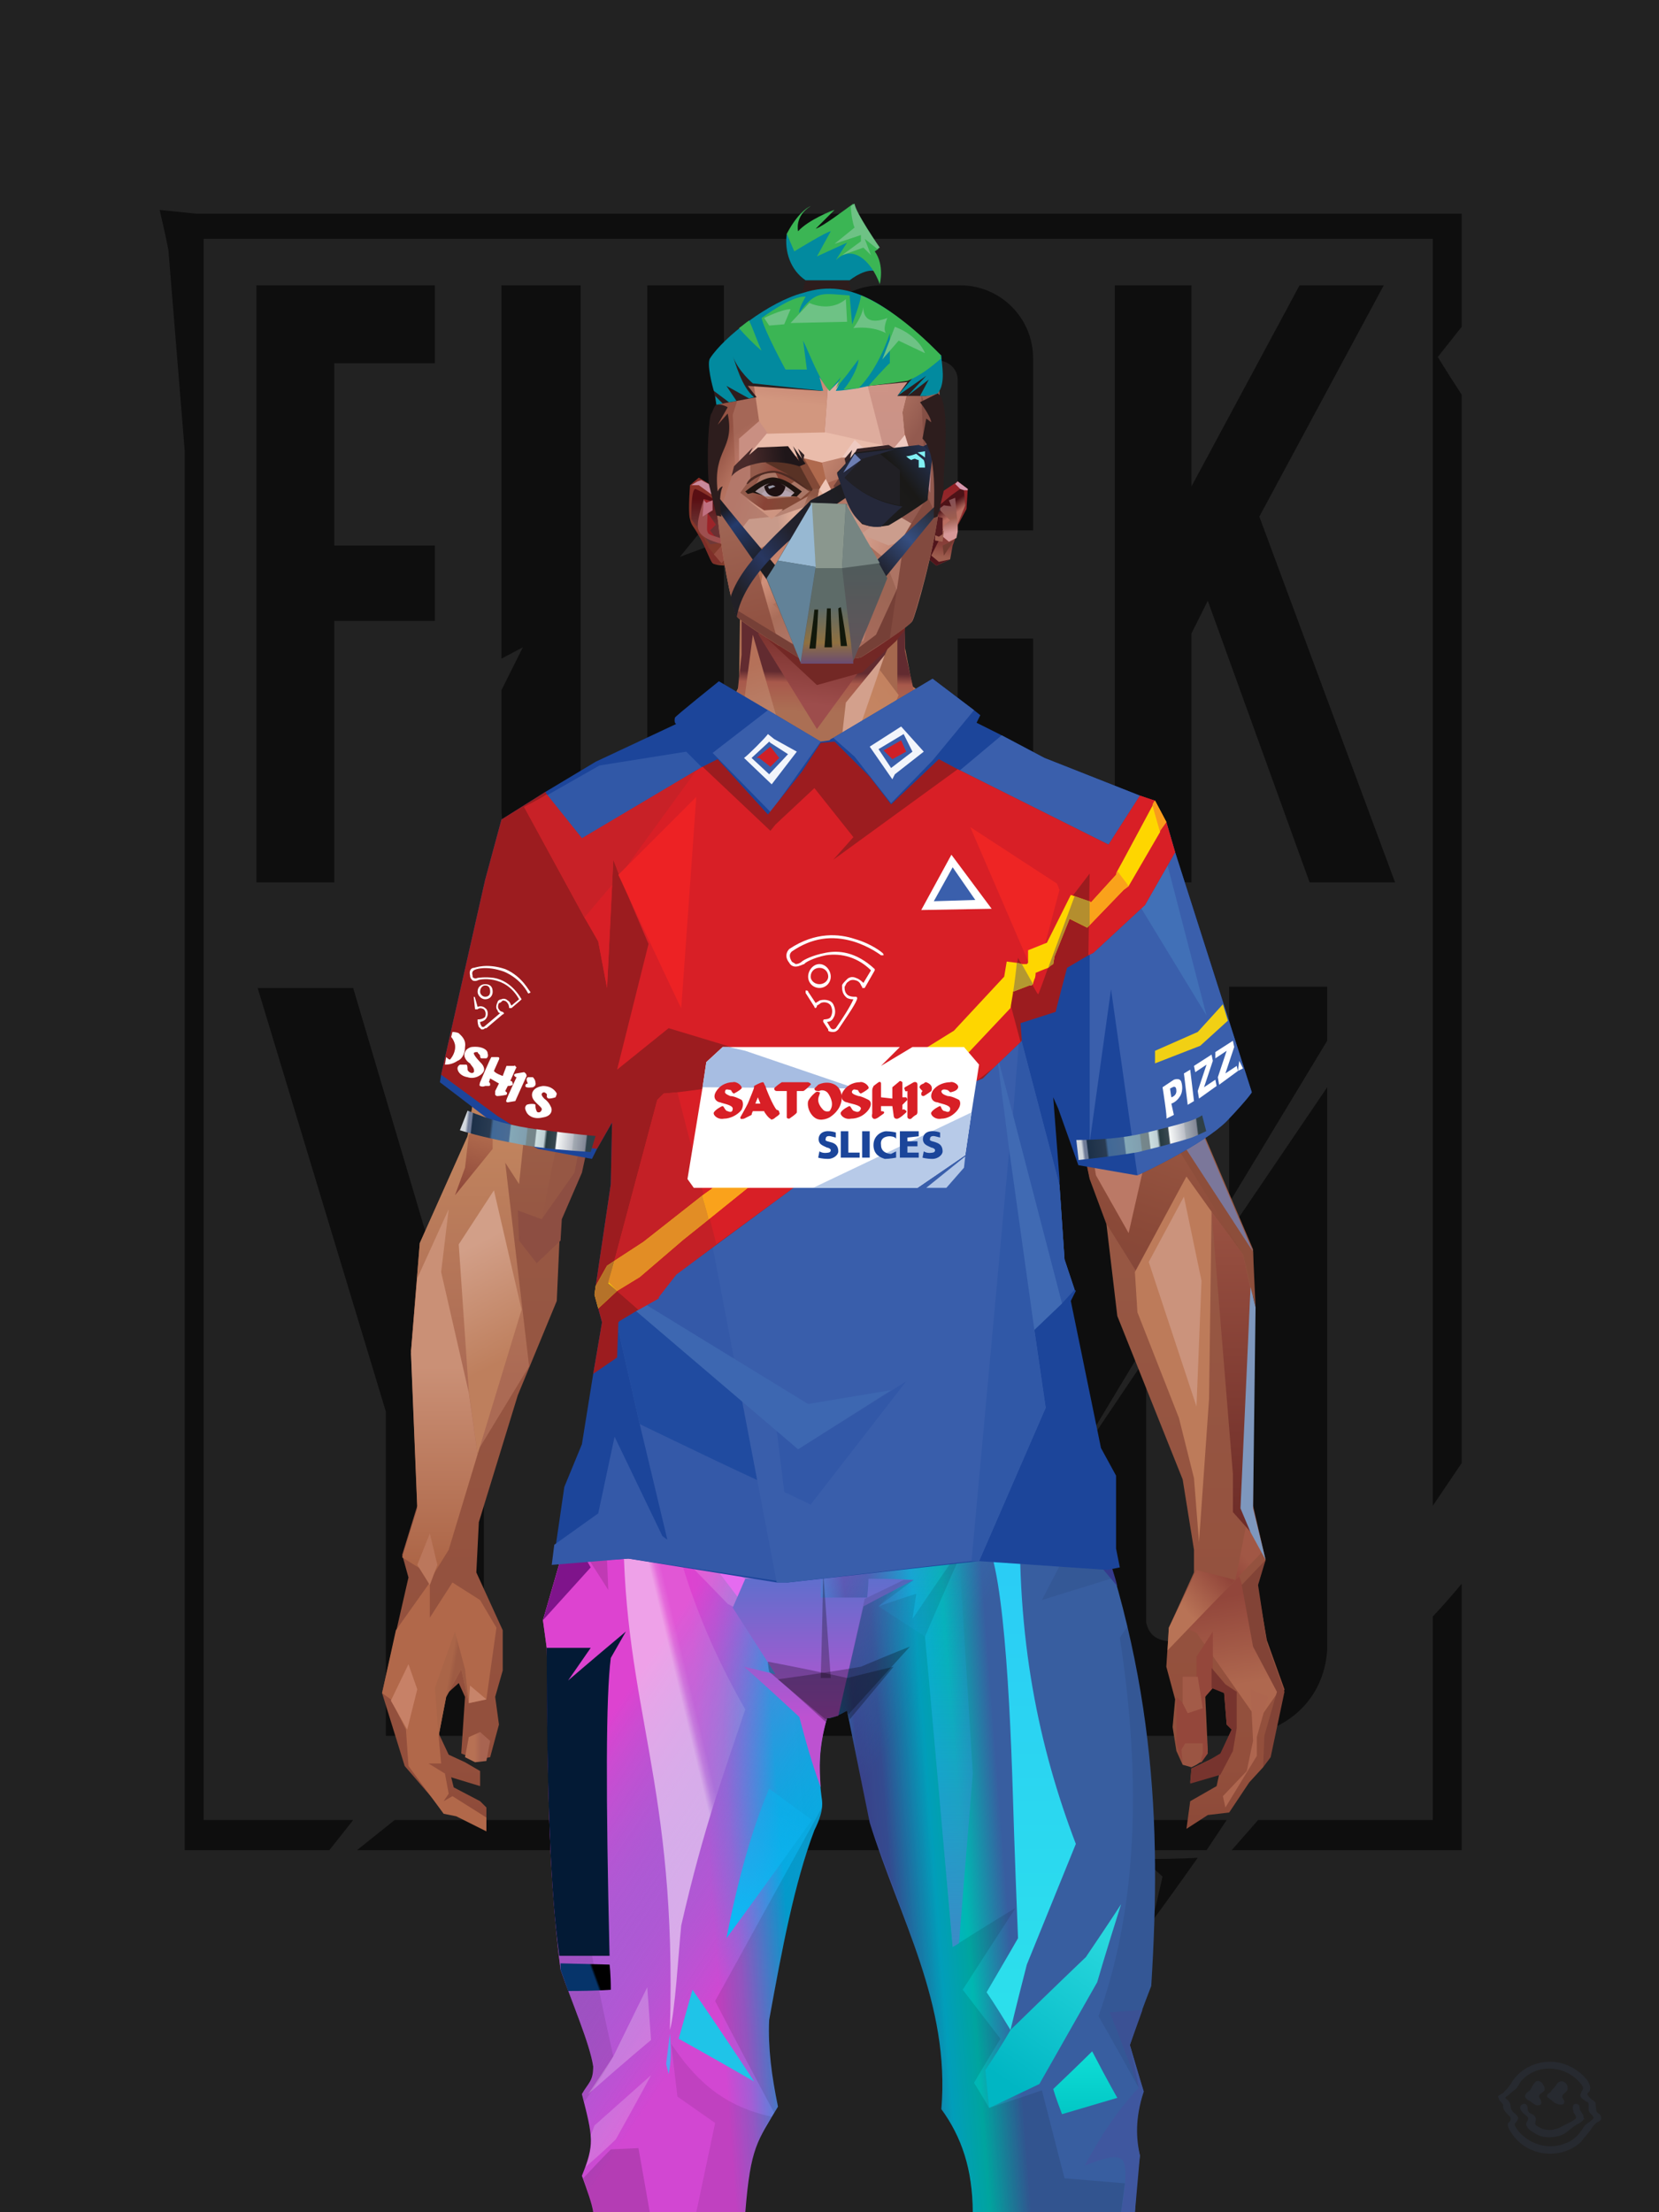 <?xml version="1.0" encoding="UTF-8"?><svg width="1320px" height="1760px" viewBox="0 0 1320 1760" version="1.1" xmlns="http://www.w3.org/2000/svg" xmlns:xlink="http://www.w3.org/1999/xlink"><defs></defs><g stroke="none" stroke-width="1" fill="none" id="id-31022" fill-rule="evenodd"><g id="id-31023"><rect fill="#222222" width="1320" height="1760" x="0" y="0" id="id-31024"></rect><g transform=" translate(126,166)" fill="#0E0E0E" id="id-31025"><path d=" M 336,462 C 336,470 342,476 350,476 L 350,476 L 375,476 C 382,476 389,470 389,462 L 389,462 L 389,61 L 450,61 L 450,234 L 415,277 L 450,264 L 450,478 C 450,510 424,536 392,536 L 331,536 C 299,536 273,510 273,478 L 273,383 L 290,349 L 273,358 L 273,61 L 336,61 Z" id="id-31026"></path><path d=" M 1,1 C 6,22 8,33 8,33 L 21,193 L 21,1306 C 98,1306 136,1306 136,1306 L 155,1282 L 36,1282 L 36,24 L 1014,24 L 1014,1032 L 1037,998 C 1037,431 1037,148 1037,148 C 1024,128 1018,118 1018,118 L 1037,94 L 1037,4 L 30,4 C 11,2 1,1 1,1 Z" id="id-31027"></path><path d=" M 158,1306 L 188,1282 L 850,1282 L 834,1306 C 383,1306 158,1306 158,1306 Z" id="id-31028"></path><path d=" M 784,1313 C 813,1313 827,1312 827,1312 C 803,1346 791,1362 791,1362 L 799,1327 C 789,1318 784,1313 784,1313 Z" id="id-31029"></path><path d=" M 875,1282 C 861,1298 854,1306 854,1306 C 976,1306 1037,1306 1037,1306 C 1037,1165 1037,1094 1037,1094 C 1022,1112 1014,1120 1014,1120 L 1014,1282 C 921,1282 875,1282 875,1282 Z" id="id-31030"></path><path d=" M 708,1079 C 730,1049 740,1034 740,1034 L 708,1113 L 708,1150 C 712,1184 740,1213 776,1215 L 862,1215 C 896,1212 927,1188 930,1147 L 930,699 L 852,814 L 852,1124 C 849,1139 838,1140 819,1140 C 805,1140 790,1142 786,1125 L 786,914 L 718,1015 L 786,902 L 786,619 L 708,619 C 708,926 708,1079 708,1079 Z" id="id-31031"></path><path d=" M 544,619 L 523,658 L 580,624 C 606,635 624,660 624,690 L 624,1144 C 624,1183 592,1215 553,1215 L 470,1215 C 431,1215 399,1183 399,1144 L 399,690 C 399,651 431,619 470,619 L 544,619 L 544,619 Z M 529,694 L 494,694 C 485,694 477,702 477,711 L 477,711 L 477,1123 C 477,1132 485,1140 494,1140 L 494,1140 L 529,1140 C 538,1140 546,1132 546,1123 L 546,1123 L 546,711 C 546,702 538,694 529,694 L 529,694 Z" id="id-31026"></path><polygon points="220 61 78 61 78 536 140 536 140 328 220 328 220 268 140 268 140 123 220 123" id="id-31033"></polygon><polygon points="761 61 822 61 822 221 908 61 975 61 876 245 984 536 916 536 835 312 822 338 822 536 761 536" id="id-31034"></polygon><path d=" M 286,619 L 362,619 L 259,957 L 259,1215 L 181,1215 C 181,1043 181,957 181,957 L 79,620 C 129,620 155,620 155,620 L 222,846 L 286,619 Z" id="id-31035"></path><path d=" M 696,342 L 696,478 C 696,510 670,536 638,536 L 575,536 C 543,536 517,510 517,478 L 517,119 C 517,87 543,61 575,61 L 638,61 C 670,61 696,87 696,119 L 696,256 L 636,256 L 636,136 C 636,128 629,121 621,121 L 595,121 C 586,121 580,128 580,136 L 580,461 C 580,469 586,476 595,476 L 621,476 C 629,476 636,469 636,461 L 636,342" id="id-31027"></path><polygon points="852 619 930 619 930 662 852 791" id="id-31037"></polygon></g></g></g><defs><linearGradient x1="50%" y1="6%" x2="50%" y2="100%" id="id-110524"><stop stop-color="#B37355" offset="0%"></stop><stop stop-color="#C58B67" offset="8%"></stop><stop stop-color="#A5684C" offset="20%"></stop><stop stop-color="#975844" offset="34%"></stop><stop stop-color="#934F3C" offset="71%"></stop><stop stop-color="#602521" offset="100%"></stop></linearGradient><linearGradient x1="50%" y1="-10%" x2="50%" y2="84%" id="id-110525"><stop stop-color="#A86549" offset="0%"></stop><stop stop-color="#C1845E" offset="49%"></stop><stop stop-color="#AB6A54" offset="100%"></stop></linearGradient><linearGradient x1="57%" y1="50%" x2="47%" y2="56%" id="id-110526"><stop stop-color="#7A3A33" offset="0%"></stop><stop stop-color="#783731" offset="100%"></stop></linearGradient><linearGradient x1="45%" y1="35%" x2="55%" y2="47%" id="id-110527"><stop stop-color="#A66552" offset="0%"></stop><stop stop-color="#824237" offset="100%"></stop></linearGradient><linearGradient x1="54%" y1="31%" x2="47%" y2="81%" id="id-110528"><stop stop-color="#A5684E" offset="0%"></stop><stop stop-color="#A7644C" offset="20%"></stop><stop stop-color="#8A4938" offset="71%"></stop><stop stop-color="#854739" offset="81%"></stop><stop stop-color="#824036" offset="100%"></stop></linearGradient><linearGradient x1="43%" y1="38%" x2="54%" y2="44%" id="id-110529"><stop stop-color="#AA6548" offset="0%"></stop><stop stop-color="#9E5B43" offset="100%"></stop></linearGradient><linearGradient x1="46%" y1="8%" x2="58%" y2="82%" id="id-110530"><stop stop-color="#C9906F" offset="0%"></stop><stop stop-color="#A45848" offset="100%"></stop></linearGradient><linearGradient x1="50%" y1="41%" x2="49%" y2="65%" id="id-110531"><stop stop-color="#622B30" offset="0%"></stop><stop stop-color="#A8594B" offset="27%"></stop><stop stop-color="#AB6F54" offset="100%"></stop></linearGradient><linearGradient x1="63%" y1="4%" x2="25%" y2="77%" id="id-110532"><stop stop-color="#D2A185" offset="0%"></stop><stop stop-color="#D5A88F" offset="55%"></stop><stop stop-color="#B97A5D" offset="100%"></stop></linearGradient><linearGradient x1="50%" y1="23%" x2="41%" y2="77%" id="id-110533"><stop stop-color="#7F3531" offset="0%"></stop><stop stop-color="#9D4D4C" offset="100%"></stop></linearGradient><linearGradient x1="47%" y1="22%" x2="55%" y2="89%" id="id-110534"><stop stop-color="#B57159" offset="0%"></stop><stop stop-color="#BC8971" offset="100%"></stop></linearGradient><linearGradient x1="86%" y1="87%" x2="11%" y2="66%" id="id-110535"><stop stop-color="#9E5C4A" offset="0%"></stop><stop stop-color="#8C4E40" offset="100%"></stop></linearGradient><linearGradient x1="71%" y1="11%" x2="50%" y2="100%" id="id-110536"><stop stop-color="#B27255" offset="0%"></stop><stop stop-color="#A5684C" offset="100%" stop-opacity="0"></stop></linearGradient><linearGradient x1="66%" y1="46%" x2="56%" y2="43%" id="id-110537"><stop stop-color="#8E5040" offset="0%"></stop><stop stop-color="#7D403A" offset="100%"></stop></linearGradient><linearGradient x1="100%" y1="41%" x2="50%" y2="63%" id="id-110538"><stop stop-color="#712725" offset="0%"></stop><stop stop-color="#732825" offset="100%"></stop></linearGradient><linearGradient x1="69%" y1="20%" x2="50%" y2="100%" id="id-110539"><stop stop-color="#925342" offset="0%"></stop><stop stop-color="#9D5A48" offset="100%"></stop></linearGradient><linearGradient x1="36%" y1="20%" x2="57%" y2="81%" id="id-110540"><stop stop-color="#B07254" offset="0%"></stop><stop stop-color="#B37355" offset="100%"></stop></linearGradient><linearGradient x1="26%" y1="83%" x2="92%" y2="50%" id="id-110541"><stop stop-color="#C48864" offset="0%" stop-opacity="0"></stop><stop stop-color="#C38B6B" offset="99%"></stop></linearGradient><linearGradient x1="17%" y1="56%" x2="85%" y2="45%" id="id-110542"><stop stop-color="#D0A183" offset="0%" stop-opacity="0"></stop><stop stop-color="#D0A183" offset="51%"></stop><stop stop-color="#C68E6E" offset="100%"></stop></linearGradient><linearGradient x1="17%" y1="24%" x2="74%" y2="87%" id="id-110543"><stop stop-color="#C78E6C" offset="0%"></stop><stop stop-color="#B87755" offset="100%"></stop></linearGradient><linearGradient x1="26%" y1="42%" x2="80%" y2="75%" id="id-110544"><stop stop-color="#D9B09C" offset="0%"></stop><stop stop-color="#D5A88F" offset="100%" stop-opacity="0"></stop></linearGradient><linearGradient x1="29%" y1="56%" x2="77%" y2="50%" id="id-110545"><stop stop-color="#CDA484" offset="0%"></stop><stop stop-color="#CB9D7C" offset="100%" stop-opacity="0"></stop></linearGradient><linearGradient x1="74%" y1="24%" x2="34%" y2="74%" id="id-110546"><stop stop-color="#C38260" offset="0%"></stop><stop stop-color="#C58865" offset="100%"></stop></linearGradient><linearGradient x1="66%" y1="100%" x2="40%" y2="0%" id="id-110547"><stop stop-color="#BC7A58" offset="0%"></stop><stop stop-color="#D7AA98" offset="46%"></stop><stop stop-color="#C28360" offset="100%"></stop></linearGradient><linearGradient x1="52%" y1="13%" x2="59%" y2="75%" id="id-110548"><stop stop-color="#92463B" offset="0%"></stop><stop stop-color="#AF684F" offset="100%"></stop></linearGradient><linearGradient x1="28%" y1="76%" x2="73%" y2="20%" id="id-110549"><stop stop-color="#B87356" offset="0%"></stop><stop stop-color="#91453A" offset="67%"></stop><stop stop-color="#A15745" offset="100%"></stop></linearGradient><linearGradient x1="50%" y1="0%" x2="50%" y2="100%" id="id-110550"><stop stop-color="#9A5242" offset="0%"></stop><stop stop-color="#6C2B27" offset="100%"></stop></linearGradient><linearGradient x1="66%" y1="59%" x2="24%" y2="66%" id="id-110551"><stop stop-color="#A36149" offset="0%"></stop><stop stop-color="#C07F5D" offset="100%"></stop></linearGradient><linearGradient x1="41%" y1="11%" x2="55%" y2="61%" id="id-110552"><stop stop-color="#CD9781" offset="0%"></stop><stop stop-color="#B4705C" offset="100%"></stop></linearGradient><linearGradient x1="19%" y1="58%" x2="66%" y2="43%" id="id-110553"><stop stop-color="#D3A389" offset="0%"></stop><stop stop-color="#C38761" offset="100%"></stop></linearGradient><linearGradient x1="73%" y1="50%" x2="30%" y2="53%" id="id-110554"><stop stop-color="#9B5F42" offset="0%"></stop><stop stop-color="#B67B61" offset="100%"></stop></linearGradient><linearGradient x1="31%" y1="0%" x2="50%" y2="100%" id="id-110555"><stop stop-color="#D5A897" offset="0%"></stop><stop stop-color="#D1A08E" offset="100%"></stop></linearGradient><linearGradient x1="29%" y1="43%" x2="65%" y2="100%" id="id-110556"><stop stop-color="#D29D85" offset="0%"></stop><stop stop-color="#C18265" offset="100%"></stop></linearGradient><linearGradient x1="13%" y1="78%" x2="84%" y2="50%" id="id-110557"><stop stop-color="#B77456" offset="0%"></stop><stop stop-color="#AA6244" offset="100%"></stop></linearGradient><linearGradient x1="50%" y1="0%" x2="36%" y2="100%" id="id-110558"><stop stop-color="#D1A187" offset="0%"></stop><stop stop-color="#CC957E" offset="100%"></stop></linearGradient><linearGradient x1="50%" y1="28%" x2="64%" y2="55%" id="id-110559"><stop stop-color="#CF9D80" offset="0%"></stop><stop stop-color="#C38869" offset="100%"></stop></linearGradient><linearGradient x1="40%" y1="55%" x2="62%" y2="71%" id="id-110560"><stop stop-color="#B47251" offset="0%"></stop><stop stop-color="#BA7B58" offset="100%"></stop></linearGradient><linearGradient x1="9%" y1="37%" x2="88%" y2="55%" id="id-110561"><stop stop-color="#9D5D46" offset="0%"></stop><stop stop-color="#86473B" offset="100%"></stop></linearGradient><linearGradient x1="62%" y1="19%" x2="50%" y2="100%" id="id-110562"><stop stop-color="#B06A4D" offset="0%"></stop><stop stop-color="#8E483A" offset="100%"></stop></linearGradient><linearGradient x1="45%" y1="18%" x2="51%" y2="67%" id="id-110563"><stop stop-color="#D29F88" offset="0%"></stop><stop stop-color="#BE7F5D" offset="100%"></stop></linearGradient><linearGradient x1="50%" y1="43%" x2="50%" y2="100%" id="id-110564"><stop stop-color="#CA9076" offset="0%"></stop><stop stop-color="#AB6344" offset="100%"></stop></linearGradient><linearGradient x1="45%" y1="50%" x2="58%" y2="50%" id="id-110565"><stop stop-color="#9D5D49" offset="0%"></stop><stop stop-color="#BE836D" offset="100%"></stop></linearGradient><linearGradient x1="33%" y1="74%" x2="77%" y2="42%" id="id-110566"><stop stop-color="#A8644F" offset="0%"></stop><stop stop-color="#B6765A" offset="100%"></stop></linearGradient><linearGradient x1="63%" y1="59%" x2="38%" y2="59%" id="id-110567"><stop stop-color="#A86451" offset="0%"></stop><stop stop-color="#B77154" offset="100%"></stop></linearGradient><linearGradient x1="50%" y1="0%" x2="50%" y2="100%" id="id-110568"><stop stop-color="#BD907D" offset="0%"></stop><stop stop-color="#9E5744" offset="100%"></stop></linearGradient><linearGradient x1="47%" y1="47%" x2="53%" y2="50%" id="id-110569"><stop stop-color="#C19B86" offset="0%"></stop><stop stop-color="#9E5744" offset="100%"></stop></linearGradient><linearGradient x1="50%" y1="0%" x2="50%" y2="100%" id="id-110570"><stop stop-color="#AC6553" offset="0%"></stop><stop stop-color="#9E5644" offset="100%"></stop></linearGradient><linearGradient x1="50%" y1="0%" x2="50%" y2="100%" id="id-110571"><stop stop-color="#B28775" offset="0%"></stop><stop stop-color="#B68776" offset="100%"></stop></linearGradient><linearGradient x1="0%" y1="55%" x2="100%" y2="55%" id="id-110572"><stop stop-color="#A2675E" offset="0%"></stop><stop stop-color="#8F4F4C" offset="100%"></stop></linearGradient><linearGradient x1="50%" y1="0%" x2="50%" y2="100%" id="id-110573"><stop stop-color="#AF8873" offset="0%"></stop><stop stop-color="#93493E" offset="100%"></stop></linearGradient><linearGradient x1="49%" y1="20%" x2="52%" y2="96%" id="id-110574"><stop stop-color="#9B5650" offset="0%"></stop><stop stop-color="#984D3F" offset="100%"></stop></linearGradient><linearGradient x1="50%" y1="0%" x2="50%" y2="100%" id="id-110575"><stop stop-color="#5A1D24" offset="0%"></stop><stop stop-color="#72332B" offset="100%"></stop></linearGradient><linearGradient x1="33%" y1="47%" x2="59%" y2="56%" id="id-110576"><stop stop-color="#8E4D39" offset="0%"></stop><stop stop-color="#7C3A31" offset="100%"></stop></linearGradient></defs><g transform=" translate(304,473)" id="id-110577"><polygon points="174 662 139 824 137 906 146 1082 171 1154 176 1211 174 1230 175 1284 287 1284 284 1265 308 1195 306 1124 345 952 343 912 353 879 362 881 371 877 383 904 391 970 434 1079 457 1202 475 1252 475 1284 596 1284 600 1225 591 1146 609 1103 612 997 596 842 545 671 539 640 528 606 531 569 509 498 522 403 539 360 539 348 563 464 576 498 585 574 637 704 646 760 646 778 626 822 624 853 631 879 629 901 632 920 637 931 647 931 657 920 655 877 659 867 670 874 672 899 676 903 667 923 644 934 643 945 666 939 664 948 643 960 640 982 657 971 674 969 690 945 701 933 704 926 707 923 713 892 718 871 704 832 696 786 703 768 693 725 693 521 652 425 629 282 626 203 612 175 567 156 548 141 530 139 479 114 422 73 416 42 415 1 285 0 284 73 279 83 242 114 196 137 171 139 155 156 108 175 91 228 91 287 68 431 30 516 23 602 28 725 16 764 21 782 0 874 18 932 49 968 59 970 83 982 83 965 78 960 57 949 55 941 78 948 78 936 66 929 53 923 45 906 51 875 61 866 66 877 63 922 75 927 86 925 93 899 90 877 96 856 96 824 75 778 77 738 108 637 139 562 142 495 159 458 180 358 199 403 203 461 211 504 188 564 191 608" fill="url(#id-110524)" id="id-110578"></polygon><polygon points="91 287 68 431 30 516 23 602 72 688 117 614 98 452 109 469 123 336 102 372 109 294 88 309 109 285" fill="url(#id-110525)" id="id-110578"></polygon><polygon points="383 906 391 972 434 1081 457 1204 475 1254 475 1287 596 1287 600 1226 591 1148 609 1105 612 999 602 904 584 908 584 846 535 683 456 705 382 878" fill="url(#id-110526)" id="id-110578"></polygon><polygon points="137 907 146 1083 171 1156 176 1212 174 1232 175 1286 175 1287 287 1287 284 1266 308 1197 306 1126 345 954 343 923 293 814 263 724 247 711" fill="url(#id-110527)" id="id-110578"></polygon><polygon points="545 673 539 641 528 608 531 571 509 500 522 405 539 361 539 350 563 465 576 500 601 540 660 491 688 529 652 427 629 283 626 205 612 177 568 157 548 142 530 141 479 116 422 75 416 44 415 3 360 3 360 715 462 724" fill="url(#id-110528)" id="id-110578"></polygon><polygon points="83 984 59 972 49 970 21 932 19 903 7 879 0 874 11 824 38 786 38 814 56 786 78 800 91 822 83 879 69 882 63 855 51 877 45 908 47 930 37 930 50 938 53 954 49 960 56 956 83 973" fill="#B1684A" id="id-110583"></polygon><polygon points="66 855 69 882 63 855 51 877 45 908 42 870 58 825" fill="url(#id-110529)" id="id-110583"></polygon><polygon points="83 879 69 882 70 868" fill="#C7846A" id="id-110583"></polygon><polygon points="481 376 513 349 558 291 522 368" fill="#885F60" id="id-110586"></polygon><polygon points="313 697 260 560 246 448 259 424 355 408 361 366 317 404 285 409 267 378 313 343 394 351 431 378 420 404 368 399 371 404 449 421 466 441 449 510 466 547 406 697 358 717" fill="url(#id-110530)" id="id-110587"></polygon><polygon points="410 90 430 82 423 76 416 45 416 7 286 9 286 48 283 76 278 86 244 114 195 139 366 139 390 70 410 26" fill="url(#id-110531)" id="id-110588"></polygon><polygon points="182 180 133 231 97 289 97 231 113 182 165 159" fill="url(#id-110532)" id="id-110589"></polygon><polygon points="346 107 384 55 409 31 414 23 299 31" fill="url(#id-110533)" id="id-110590"></polygon><polygon points="287 93 295 32 323 129" fill="url(#id-110534)" id="id-110591"></polygon><polygon points="336 139 314 151 270 146 224 139" fill="#E2B4A4" id="id-110592"></polygon><polygon points="410 84 409 136 461 129" fill="url(#id-110535)" id="id-110593"></polygon><polygon points="173 246 167 286 191 351 263 386 328 330 359 330 359 152 348 139 336 139 309 152" fill="url(#id-110536)" id="id-110594"></polygon><polygon points="464 159 516 190 500 159" fill="url(#id-110537)" id="id-110595"></polygon><polygon points="302 31 346 72 382 62 409 37 416 28 416 13" fill="url(#id-110538)" id="id-110596"></polygon><polygon points="263 151 191 202 219 151" fill="#B17054" id="id-110597"></polygon><polygon points="154 206 170 170 122 188" fill="#DEB7A9" id="id-110598"></polygon><polygon points="358 285 344 299 323 318 305 354 358 345 354 305" fill="url(#id-110539)" id="id-110599"></polygon><polygon points="260 361 265 387 203 371 191 347" fill="#94523B" id="id-110600"></polygon><polygon points="198 362 181 359 167 284" fill="#5E2227" id="id-110601"></polygon><polygon points="477 341 477 335 488 326 496 325 509 338 496 348 485 354" fill="#5D2221" id="id-110602"></polygon><polygon points="314 151 342 220 317 293 237 351 209 318 172 251 185 205 270 146" fill="url(#id-110540)" id="id-110603"></polygon><polygon points="314 151 330 238 209 318 172 251 185 205 270 146" fill="url(#id-110541)" id="id-110603"></polygon><polygon points="314 151 350 205 220 227 185 205 270 146" fill="url(#id-110542)" opacity="0.369" id="id-110603"></polygon><polygon points="211 335 223 322 242 327 244 332 235 353 213 349" fill="#642B26" id="id-110606"></polygon><polygon points="224 339 226 342 226 345 222 349 235 350 242 333 230 338 227 335" fill="#70434F" id="id-110607"></polygon><polygon points="488 343 491 347 486 351 479 338 489 327 495 327 493 336" fill="#6F373C" id="id-110608"></polygon><polygon points="485 339 488 343 493 337" fill="#92523E" id="id-110609"></polygon><polygon points="359 162 359 291 406 325 455 347 529 267 463 182 415 166" fill="url(#id-110543)" id="id-110610"></polygon><polygon points="359 178 359 281 391 302 391 249 489 270 461 189 415 166" fill="url(#id-110544)" id="id-110610"></polygon><polygon points="359 178 359 219 472 220 461 189 415 166 371 163" fill="url(#id-110545)" id="id-110610"></polygon><polygon points="358 178 372 168 440 156 413 137 378 158 411 80 396 60 358 146" fill="url(#id-110546)" id="id-110613"></polygon><polygon points="346 140 358 152 372 129 400 48 369 86 364 130" fill="#D3A08C" id="id-110614"></polygon><polygon points="591 281 601 226 559 159 514 159 523 138 499 156 571 263" fill="url(#id-110547)" id="id-110615"></polygon><polygon points="609 298 626 332 629 285 627 227 614 207 617 251" fill="#8581A0" id="id-110616"></polygon><polygon points="554 159 567 157 612 177 614 192 579 175 603 207 601 226" fill="#B67758" id="id-110617"></polygon><polygon points="641 823 648 826 697 896 713 873 682 781" fill="url(#id-110548)" id="id-110618"></polygon><polygon points="625 840 700 762 688 738 679 784 648 776 626 822" fill="url(#id-110549)" id="id-110618"></polygon><polygon points="648 862 648 845 661 825 661 870 654 878 657 922 652 929 637 929 632 914 632 893 632 877 644 888" fill="#94473B" id="id-110620"></polygon><polygon points="554 375 577 333 607 451 594 508 568 462" fill="#BB7966" id="id-110621"></polygon><polygon points="623 326 643 425 633 431 693 523 652 427 636 326 625 315" fill="#7B779A" id="id-110622"></polygon><polygon points="628 274 638 339 623 314" fill="#6F393C" id="id-110623"></polygon><polygon points="693 523 695 567 685 525 618 416 633 431" fill="#8D4E3B" id="id-110624"></polygon><polygon points="640 463 599 539 601 571 634 655 646 703 650 754 658 640 660 491" fill="#BD7B5A" id="id-110625"></polygon><polygon points="610 531 648 646 652 546 638 479" fill="#CB937C" id="id-110625"></polygon><polygon points="693 748 677 730 677 700 660 491 685 525 691 552 684 727" fill="url(#id-110550)" id="id-110627"></polygon><polygon points="691 746 703 768 693 727 695 567 691 551 683 727" fill="#7E97BD" id="id-110628"></polygon><polygon points="260 559 310 683 355 716 263 713 238 685 195 582" fill="url(#id-110551)" id="id-110629"></polygon><polygon points="637 931 636 919 639 914 653 914 653 922 651 929 648 931 644 933" fill="#9B5543" id="id-110630"></polygon><polygon points="637 861 637 882 641 890 653 886 649 861" fill="#A35B48" id="id-110631"></polygon><polygon points="691 871 693 912 688 936 669 956 671 965 696 924 696 909 705 877" fill="#AE664F" id="id-110632"></polygon><polygon points="703 768 684 788 693 837 712 873 702 908 701 933 707 925 718 873 704 834 697 788" fill="#824336" id="id-110633"></polygon><polygon points="667 939 643 946 644 934 657 928 667 922 676 903 672 899 670 874 660 870 660 854 671 867 680 873 680 902 677 920" fill="#77342E" id="id-110634"></polygon><polygon points="361 510 359 634 426 561 420 535" fill="url(#id-110552)" opacity="0.626" id="id-110635"></polygon><polygon points="319 403 289 399 268 380 313 343 361 348 362 372" fill="url(#id-110553)" id="id-110636"></polygon><polygon points="171 141 168 151 180 151 204 139 196 138" fill="url(#id-110554)" id="id-110637"></polygon><polygon points="359 308 362 360 382 334" fill="#BB7863" opacity="0.625" id="id-110638"></polygon><polygon points="360 546 360 584 387 551 374 540" fill="url(#id-110555)" opacity="0.626" id="id-110639"></polygon><polygon points="346 542 360 547 373 540 360 534" fill="#763735" id="id-110640"></polygon><polygon points="325 545 277 503 259 561 308 579" fill="url(#id-110556)" opacity="0.758" id="id-110641"></polygon><polygon points="389 499 460 467 449 510 404 520" fill="url(#id-110557)" id="id-110642"></polygon><polygon points="364 491 361 403 420 428" fill="url(#id-110558)" opacity="0.758" id="id-110643"></polygon><polygon points="262 446 333 446 323 469 279 492" fill="url(#id-110559)" opacity="0.758" id="id-110644"></polygon><polygon points="259 425 279 496 259 561 236 528 213 443 227 425 243 447" fill="url(#id-110560)" id="id-110645"></polygon><polygon points="412 343 444 374 466 383 499 351 447 354 416 339" fill="url(#id-110561)" id="id-110646"></polygon><polygon points="164 252 163 278 128 284" fill="#85483C" id="id-110647"></polygon><polygon points="58 478 88 441 88 416 69 430 66 456" fill="url(#id-110562)" id="id-110648"></polygon><polygon points="76 684 69 634 61 517 89 474 111 569" fill="url(#id-110563)" id="id-110649"></polygon><polygon points="53 489 47 539 69 635 76 684 53 760 40 781 16 766 28 727 23 604 28 544" fill="url(#id-110564)" id="id-110650"></polygon><polygon points="136 452 127 497 153 460 177 340 170 300" fill="#965744" id="id-110651"></polygon><polygon points="181 359 159 460 143 497 142 514 123 532 109 514 108 490 127 497 153 460 177 340" fill="#8D4E42" id="id-110651"></polygon><polygon points="38 747 28 772 38 788 44 772" fill="#BB775C" id="id-110653"></polygon><polygon points="359 379 342 413 361 444 377 417" fill="url(#id-110565)" id="id-110654"></polygon><polygon points="196 581 260 561 229 519" fill="url(#id-110566)" id="id-110655"></polygon><polygon points="74 929 66 925 69 909 78 905 86 912 83 928" fill="url(#id-110567)" id="id-110656"></polygon><polygon points="20 903 7 880 21 851 28 871" fill="#C78167" id="id-110657"></polygon><polygon points="218 1123 203 1040 191 913 171 1090 182 1169 230 1208 261 1237 270 1213 234 1175 212 1157 272 1191 281 1169" fill="url(#id-110568)" opacity="0.808" id="id-110658"></polygon><polygon points="182 1207 181 1155 213 1106 236 1166 230 1210" fill="#A8614D" id="id-110659"></polygon><polygon points="187 902 211 1137 227 1161 275 1187 299 1137 272 1009 299 918 269 791 211 836" fill="url(#id-110569)" id="id-110660"></polygon><polygon points="288 1079 311 1040 311 942 295 903 264 1019 275 1188 301 1137" fill="url(#id-110570)" id="id-110661"></polygon><polygon points="584 908 604 1008 608 1106 614 998 599 887" fill="#848BB1" id="id-110662"></polygon><polygon points="430 886 488 1140 535 1115 561 925 566 886 536 816 500 786" fill="url(#id-110571)" opacity="0.792" id="id-110663"></polygon><polygon points="581 921 588 1011 584 1112 576 1162 544 1046 566 886" fill="url(#id-110572)" id="id-110664"></polygon><polygon points="561 1247 518 1200 472 1112 494 931 505 931 594 1188 579 1244" fill="url(#id-110573)" id="id-110665"></polygon><polygon points="531 1221 539 1263 536 1269 516 1287 509 1287 500 1263 513 1199 488 1226 462 1170 472 1101 427 1010 398 877 469 771 518 739 536 818 500 787 433 890 477 1078 534 1212" fill="url(#id-110574)" id="id-110666"></polygon><polygon points="321 1058 284 852 258 721 266 733 371 879 362 883 354 881 343 914 345 954" fill="#995346" id="id-110667"></polygon><polygon points="429 1068 424 875 536 705 454 704 380 865 384 906 391 972" fill="#9E5752" opacity="0.394" id="id-110668"></polygon><polygon points="175 1262 194 1287 206 1287 225 1226 213 1249 175 1221 174 1232" fill="#743428" id="id-110669"></polygon><polygon points="528 1227 554 1234 569 1169 549 1168" fill="#AC7064" id="id-110670"></polygon><polygon points="546 678 545 672 539 641 528 608 531 571 509 500 522 405 539 361 539 350 547 389 542 330 558 289 517 369 528 369 517 411 499 442 509 465 488 531 507 525 522 585 449 724" fill="url(#id-110575)" id="id-110578"></polygon><polygon points="402 722 490 609 522 585 449 723" fill="#94493C" id="id-110672"></polygon><polygon points="174 664 139 826 137 907 139 937 238 690 352 886 354 881 362 883 371 879 383 906 471 773 548 712 596 844 545 673 539 641 478 697 449 723 278 705 232 657 188 566 191 610" fill="url(#id-110576)" id="id-110578"></polygon><polygon points="189 616 211 620 190 586 190 609" fill="#813F3A" id="id-110674"></polygon><polygon points="139 836 225 709 167 697 139 826" fill="#753E2A" id="id-110675"></polygon><polygon points="518 734 596 843 547 678" fill="#622B30" id="id-110676"></polygon><polygon points="415 778 447 726 314 744 329 762" fill="#A6564C" opacity="0.520" id="id-110578"></polygon><polygon points="411 685 463 666 456 573" fill="#7A3B33" id="id-110678"></polygon></g><defs><linearGradient x1="53%" y1="5%" x2="47%" y2="91%" id="id-111278"><stop stop-color="#932126" offset="0%"></stop><stop stop-color="#873F39" offset="82%"></stop><stop stop-color="#9E5E4F" offset="100%"></stop></linearGradient><linearGradient x1="62%" y1="61%" x2="50%" y2="36%" id="id-111279"><stop stop-color="#BA6E61" offset="0%"></stop><stop stop-color="#4D1217" offset="100%"></stop></linearGradient><linearGradient x1="50%" y1="13%" x2="57%" y2="81%" id="id-111280"><stop stop-color="#885154" offset="0%"></stop><stop stop-color="#9E5E4F" offset="52%"></stop><stop stop-color="#D79898" offset="100%"></stop></linearGradient><linearGradient x1="50%" y1="0%" x2="54%" y2="88%" id="id-111281"><stop stop-color="#8B2F27" offset="0%"></stop><stop stop-color="#803A2B" offset="100%"></stop></linearGradient><linearGradient x1="36%" y1="75%" x2="36%" y2="18%" id="id-111282"><stop stop-color="#6F3938" offset="0%"></stop><stop stop-color="#590F13" offset="100%"></stop></linearGradient><linearGradient x1="33%" y1="21%" x2="62%" y2="79%" id="id-111283"><stop stop-color="#A56757" offset="0%"></stop><stop stop-color="#B57363" offset="10%"></stop><stop stop-color="#B9735D" offset="53%"></stop><stop stop-color="#D0907A" offset="70%"></stop><stop stop-color="#AA6E5A" offset="88%"></stop><stop stop-color="#AD7464" offset="100%"></stop></linearGradient><linearGradient x1="28%" y1="56%" x2="79%" y2="54%" id="id-111284"><stop stop-color="#C89A8A" offset="0%"></stop><stop stop-color="#E0AD98" offset="16%"></stop><stop stop-color="#C08C7D" offset="100%"></stop></linearGradient><linearGradient x1="68%" y1="59%" x2="18%" y2="46%" id="id-111285"><stop stop-color="#B78372" offset="0%"></stop><stop stop-color="#B4786A" offset="100%"></stop></linearGradient><linearGradient x1="26%" y1="17%" x2="91%" y2="50%" id="id-111286"><stop stop-color="#945344" offset="0%"></stop><stop stop-color="#B3715E" offset="16%"></stop><stop stop-color="#CB8C74" offset="51%"></stop><stop stop-color="#935A4F" offset="100%"></stop></linearGradient><linearGradient x1="45%" y1="16%" x2="52%" y2="84%" id="id-111287"><stop stop-color="#9F6554" offset="0%"></stop><stop stop-color="#925343" offset="100%"></stop></linearGradient><linearGradient x1="91%" y1="32%" x2="50%" y2="77%" id="id-111288"><stop stop-color="#9D6655" offset="0%"></stop><stop stop-color="#A96C5D" offset="100%"></stop></linearGradient><linearGradient x1="72%" y1="40%" x2="61%" y2="55%" id="id-111289"><stop stop-color="#734233" offset="0%"></stop><stop stop-color="#AE705B" offset="100%"></stop></linearGradient><linearGradient x1="50%" y1="33%" x2="50%" y2="100%" id="id-111290"><stop stop-color="#1E0D0C" offset="0%"></stop><stop stop-color="#7F4D40" offset="100%"></stop></linearGradient><linearGradient x1="34%" y1="50%" x2="87%" y2="60%" id="id-111291"><stop stop-color="#D09A88" offset="0%"></stop><stop stop-color="#C38774" offset="100%"></stop></linearGradient><linearGradient x1="14%" y1="54%" x2="60%" y2="65%" id="id-111292"><stop stop-color="#945B4B" offset="0%"></stop><stop stop-color="#894336" offset="50%"></stop><stop stop-color="#824937" offset="100%"></stop></linearGradient><linearGradient x1="50%" y1="0%" x2="50%" y2="100%" id="id-111293"><stop stop-color="#CE9386" offset="0%"></stop><stop stop-color="#C99387" offset="100%"></stop></linearGradient><linearGradient x1="50%" y1="9%" x2="44%" y2="54%" id="id-111294"><stop stop-color="#C58372" offset="0%"></stop><stop stop-color="#D2977F" offset="100%"></stop></linearGradient><linearGradient x1="61%" y1="87%" x2="61%" y2="8%" id="id-111295"><stop stop-color="#DEAC9D" offset="0%" stop-opacity="0"></stop><stop stop-color="#D69C96" offset="100%"></stop></linearGradient><radialGradient cx="50%" cy="39%" r="61%" id="id-111296" fx="50%" fy="39%" gradientTransform=" translate(0.500,0.392) scale(0.254,1) rotate(90) scale(1,3) translate(-0.500,-0.392)"><stop stop-color="#B36061" offset="0%"></stop><stop stop-color="#6C2C2E" offset="100%"></stop></radialGradient><linearGradient x1="67%" y1="12%" x2="50%" y2="100%" id="id-111297"><stop stop-color="#8D5644" offset="0%"></stop><stop stop-color="#E0AD98" offset="100%"></stop></linearGradient><linearGradient x1="45%" y1="50%" x2="56%" y2="52%" id="id-111298"><stop stop-color="#BF7357" offset="0%"></stop><stop stop-color="#945741" offset="100%"></stop></linearGradient><linearGradient x1="18%" y1="22%" x2="62%" y2="71%" id="id-111299"><stop stop-color="#A5624F" offset="0%"></stop><stop stop-color="#C59181" offset="100%"></stop></linearGradient><linearGradient x1="50%" y1="35%" x2="87%" y2="93%" id="id-111300"><stop stop-color="#EEC5B7" offset="0%"></stop><stop stop-color="#D1A398" offset="100%"></stop></linearGradient><linearGradient x1="50%" y1="115%" x2="50%" y2="50%" id="id-111301"><stop stop-color="#925F51" offset="0%"></stop><stop stop-color="#593128" offset="100%"></stop></linearGradient><linearGradient x1="73%" y1="44%" x2="22%" y2="46%" id="id-111302"><stop stop-color="#1F1619" offset="0%"></stop><stop stop-color="#492A2A" offset="100%"></stop></linearGradient></defs><g transform=" translate(548,259)" id="id-111303"><g id="id-111304"><g transform=" translate(0,121)" id="id-111305"><polygon points="199 13 214 3 222 9 221 25 214 38 214 43 210 54 208 65 197 70 190 64" fill="url(#id-111278)" id="id-111306"></polygon><polygon points="197 24 209 14 216 9 219 10 220 22 214 37 195 43" fill="url(#id-111279)" id="id-111307"></polygon><polygon points="203 38 208 34 199 25 203 22 209 23 207 18 212 16 214 38 214 43 213 48 207 51 201 46" fill="url(#id-111280)" id="id-111306"></polygon><polygon points="212 5 214 3 222 9 222 10 219 10 216 9" fill="#D497AD" id="id-111306"></polygon><polygon points="208 65 197 70 190 64 194 42 199 50 193 62 199 67" fill="#50151B" id="id-111306"></polygon><polygon points="203 62 202 54 211 50" fill="#723C31" id="id-111311"></polygon><polygon points="196 50 202 51 203 42 196 46" fill="#A06051" id="id-111312"></polygon><polygon points="194 45 199 47 202 45 202 32 197 31" fill="#561B1F" id="id-111313"></polygon><path d=" M 30,70 C 24,70 20,69 19,68 C 17,66 12,52 8,46 C 4,39 2,38 1,33 C 0,30 0,21 1,6 L 8,0 L 23,9 L 30,70 Z" fill="url(#id-111281)" id="id-111314"></path><polygon points="8 6 2 6 7 3 10 2 23 9 19 14" fill="#C9899B" id="id-111314"></polygon><path d=" M 26,68 C 23,69 20,69 19,68 C 17,66 12,52 8,46 C 7,44 6,43 6,42 C 9,45 10,47 12,48 C 13,50 14,52 16,56 L 26,68 Z" fill="#7E2E28" id="id-111314"></path><polygon points="26 68 29 65 27 53 20 61" fill="#954B3F" id="id-111314"></polygon><path d=" M 23,19 C 12,12 6,9 5,9 C 3,10 2,18 2,33 L 17,53 L 26,52 L 23,19 Z" fill="url(#id-111282)" id="id-111318"></path><polygon points="12 17 19 19 18 26 15 28 22 38 21 49 12 44" fill="#9C2429" id="id-111319"></polygon><path d=" M 27,53 C 16,50 10,47 8,42 C 6,38 8,30 12,17 L 15,23 C 15,36 14,42 15,43 C 15,45 18,46 25,48 L 27,53 Z" fill="#9E4F4F" id="id-111320"></path><polygon points="11 31 19 26 19 18 14 20 12 18" fill="#C07080" id="id-111321"></polygon><polygon points="20 46 17 42 22 37 25 48" fill="#6A3032" id="id-111322"></polygon></g><g transform=" translate(18,0)" id="id-111323"><path d=" M 20,231 C 18,227 11,201 5,153 C 3,140 2,128 1,117 C -1,91 4,63 8,49 C 9,46 16,35 16,34 C 30,20 56,0 94,0 C 157,0 178,45 181,51 C 183,57 183,111 181,144 C 178,177 162,232 160,235 C 158,239 124,261 119,264 C 113,266 74,267 69,264 C 64,261 22,235 20,231 Z" fill="url(#id-111283)" id="id-111324"></path><polygon points="7 140 17 117 33 106 149 120 167 144 154 168 73 161 39 177 29 171" fill="url(#id-111284)" id="id-111325"></polygon><polygon points="7 140 17 117 33 106 31 136 77 131 86 136 75 144 52 152 49 152 30 154 23 163" fill="url(#id-111285)" id="id-111325"></polygon><path d=" M 5,153 C 3,140 2,128 1,117 C -1,91 4,63 8,49 C 9,46 16,35 16,34 C 30,20 56,0 94,0 C 157,0 178,45 181,51 C 183,57 183,111 181,144 C 181,149 180,153 179,158 L 159,161 L 145,148 L 115,146 L 101,161 L 86,110 L 108,103 C 144,108 161,111 161,110 C 158,100 155,92 154,86 C 152,81 151,76 149,69 L 159,43 L 95,32 L 26,43 L 17,71 L 19,112 L 5,153 Z" fill="url(#id-111286)" id="id-111324"></path><polygon points="39 209 44 175 39 177 29 171" fill="#B57154" id="id-111325"></polygon><path d=" M 20,231 C 18,227 11,201 5,153 C 4,146 3,140 3,133 L 30,171 L 54,255 C 40,246 21,234 20,231 Z" fill="url(#id-111287)" id="id-111324"></path><polygon points="120 214 141 194 148 212 132 249 115 262 65 259 56 251 73 255 98 256" fill="url(#id-111288)" id="id-111330"></polygon><path d=" M 20,231 C 19,230 19,228 18,225 L 69,256 L 115,258 L 131,246 L 148,209 L 145,247 C 134,254 122,262 119,264 C 113,266 74,267 69,264 C 64,261 22,235 20,231 Z" fill="#764037" id="id-111324"></path><polygon points="80 183 80 201 103 202 128 183 128 174 108 161" fill="#A66755" id="id-111332"></polygon><polygon points="99 197 98 188 119 178 132 185 139 201 121 214" fill="#BE8572" id="id-111333"></polygon><polygon points="108 201 117 190 117 182 129 189 115 204" fill="#CC9B8C" id="id-111334"></polygon><polygon points="60 213 54 208 54 188 67 176 88 184 86 187 86 196 93 198 102 194 113 205" fill="#D69B88" id="id-111335"></polygon><polygon points="49 222 65 211 125 212 126 233 120 246 75 244" fill="url(#id-111289)" id="id-111336"></polygon><polygon points="125 214 110 238 84 237 70 222" fill="url(#id-111290)" id="id-111337"></polygon><polygon points="69 252 62 246 95 233 113 238 123 243 121 251 98 256" fill="#BA806F" id="id-111338"></polygon><polygon points="102 249 97 237 108 240 117 246" fill="#C69384" id="id-111339"></polygon><polygon points="151 171 140 187 108 161 141 174" fill="url(#id-111291)" id="id-111340"></polygon><polygon points="117 109 126 125 157 130 163 120 151 101" fill="#7D4C3D" id="id-111341"></polygon><polygon points="160 158 150 172 141 175 119 166 143 148" fill="#CB9D8D" id="id-111340"></polygon><polygon points="160 128 146 114 155 108 164 117 167 125 163 122" fill="#8C594E" id="id-111343"></polygon><polygon points="86 130 91 122 88 109 70 105" fill="#AF694D" id="id-111344"></polygon><polygon points="23 133 41 147 57 147 80 134 85 140 87 129 74 106 31 109 31 122" fill="url(#id-111292)" id="id-111345"></polygon><polygon points="43 109 60 118 72 128 82 133 69 109 52 105" fill="#593225" id="id-111346"></polygon><polygon points="28 138 48 154 57 146 42 147" fill="#CE9581" id="id-111347"></polygon><polygon points="94 31 159 40 152 69 154 90 145 103 90 86" fill="#DEAC9D" id="id-111348"></polygon><path d=" M 180,154 C 175,187 161,232 160,235 C 159,237 151,243 142,249 L 154,166 L 172,136 L 180,154 Z" fill="#824A3F" id="id-111324"></path><polygon points="121 35 159 40 152 69 154 90 145 103 138 101" fill="url(#id-111293)" id="id-111348"></polygon><polygon points="38 76 33 42 94 31 90 86 42 86" fill="url(#id-111294)" id="id-111351"></polygon><polygon points="45 86 38 76 22 90 22 112" fill="#C98F82" id="id-111352"></polygon><path d=" M 32,20 C 47,10 68,0 94,0 C 115,0 131,5 143,11 L 161,32 L 143,38 L 139,62 L 93,34 L 32,20 Z" fill="url(#id-111295)" opacity="0.484" id="id-111324"></path><polygon points="174 133 176 78 165 112" fill="#B7868E" id="id-111354"></polygon><polygon points="167 55 176 78 169 100" fill="#854F45" id="id-111354"></polygon><polygon points="28 105 44 86 91 85 140 96 88 109 55 101" fill="#EABCAB" id="id-111356"></polygon><polygon points="104 105 128 105 160 106 154 87 144 99 126 102 114 91" fill="#EECAC1" id="id-111357"></polygon></g></g><g transform=" translate(75,197)" id="id-111358"><polygon points="0 17 4 13 27 3 38 6 44 2 61 6 71 13 69 17 34 28 5 20" fill="#290B08" id="id-111359"></polygon><polygon points="12 16 4 14 13 7 27 1 38 4 44 0 60 6 68 11 59 15 49 14 38 15 24 15" fill="#621C21" id="id-111359"></polygon><polygon points="36 6 37 13 25 13 23 4" fill="#7C3A4F" id="id-111359"></polygon><path d=" M 4,19 C 11,25 16,29 22,30 C 30,32 52,31 53,30 C 54,29 60,25 70,17 L 71,14 C 71,15 70,15 67,15 C 64,15 64,14 58,15 C 52,15 48,17 37,17 C 26,17 15,15 12,16 C 10,16 7,17 4,19 Z" fill="url(#id-111296)" id="id-111362"></path><polygon points="16 19 16 23 33 24 33 25 43 25 51 22 34 23" fill="#C07AA2" opacity="0.532" id="id-111363"></polygon></g><polygon points="95 135 84 164 97 164 104 130 99 130" fill="url(#id-111297)" id="id-111364"></polygon><polygon points="84 175 83 177 90 186 105 186 109 187 114 187 119 181 124 182 126 185 130 184 136 177 136 171 134 169 105 165" fill="url(#id-111298)" id="id-111365"></polygon><polygon points="119 163 111 125 119 122 144 143" fill="url(#id-111299)" id="id-111366"></polygon><path d=" M 84,175 L 92,160 L 97,165 L 104,130 L 109,122 L 113,130 L 119,163 L 123,156 L 134,169 L 132,173 L 119,169 L 110,172 L 95,172 C 93,173 91,174 89,175 C 88,175 86,175 84,175 Z" fill="url(#id-111300)" id="id-111367"></path><polygon points="179 128 167 143 148 145 115 128 126 112 137 110 148 120 161 118 172 126" fill="#6D4037" id="id-111368"></polygon><polygon points="102 140 104 130 108 136 113 130 116 148 104 156" fill="#E4AD96" id="id-111367"></polygon><polygon points="95 171 100 164 108 171" fill="#F0ECFD" id="id-111370"></polygon><path d=" M 110,181 C 103,181 97,177 93,177 C 90,177 88,178 85,180 L 90,186 L 105,186 L 109,187 L 114,187 L 119,181 L 124,182 L 126,185 L 130,184 L 134,179 C 133,176 132,175 131,175 C 130,175 117,181 110,181 Z" fill="url(#id-111301)" id="id-111365"></path><polygon points="92 180 94 186 105 186 97 179" fill="#895445" id="id-111365"></polygon><polygon points="117 180 131 175 132 177 124 182 119 182" fill="#290E08" id="id-111373"></polygon><polygon points="87 178 90 177 99 178 101 179 101 182 94 180" fill="#290E08" id="id-111374"></polygon><g transform=" translate(34,94)" id="id-111375"><path d=" M 0,26 C 4,21 12,17 24,15 C 35,14 45,15 54,18 L 59,16 L 49,2 L 54,14 L 45,2 L 21,3 L 14,9 L 17,3 L 2,18 L 0,26 Z" fill="url(#id-111302)" id="id-111376"></path><polygon points="122 15 138 16 148 23 147 13 136 5 120 9" fill="#492A2A" id="id-111377"></polygon><polygon points="53 4 58 9 57 14" fill="#332325" id="id-111378"></polygon><polygon points="90 12 92 20 132 5 125 1 100 4 93 17 96 5" fill="#352325" id="id-111379"></polygon><polygon points="94 19 123 16 122 8" fill="#1F1619" id="id-111380"></polygon></g><path d=" M 165,122 L 165,128 L 170,132 L 158,139 L 126,136 L 125,133 L 133,127 C 140,121 147,118 152,118 C 157,118 162,120 165,122 Z" fill="#9D7061" id="id-111381"></path><path d=" M 136,129 L 133,127 C 139,123 143,120 146,120 L 150,123 L 136,129 Z" fill="#4F302B" id="id-111381"></path><path d=" M 130,134 L 130,132 C 140,124 148,120 155,121 C 159,122 162,124 166,126 C 168,127 170,128 174,130 C 172,133 171,133 169,132 C 168,133 167,133 167,134 C 165,135 162,136 158,136 L 136,135 L 130,134 Z" fill="#1C1316" id="id-111383"></path><path d=" M 135,133 L 136,135 L 158,136 L 165,132 C 158,127 153,125 149,125 C 144,125 139,128 135,133 Z" fill="#B5A7B5" id="id-111384"></path><path d=" M 135,133 L 136,135 L 140,135 C 142,131 144,129 148,129 C 151,128 155,130 161,134 L 165,132 C 158,127 153,125 149,125 C 144,125 139,128 135,133 Z" fill="#A28F91" id="id-111384"></path><path d=" M 149,136 C 154,136 157,134 158,128 C 154,126 151,124 149,124 C 146,124 144,126 141,128 C 141,133 143,135 149,136 Z" fill="#1B1216" id="id-111384"></path><polygon points="144 128 145 130 150 129 150 127" fill="#8F8793" id="id-111387"></polygon><polygon points="53 127 58 118 69 117 72 123 80 127 84 124 96 132 89 138 86 136 63 138 57 134" fill="#A97665" id="id-111388"></polygon><path d=" M 46,126 C 48,121 54,118 63,116 C 72,114 83,119 96,132 C 84,123 75,118 68,117 C 62,117 55,119 47,126 L 46,126 Z" fill="#4E2B23" id="id-111389"></path><path d=" M 47,134 L 45,132 C 55,124 63,120 69,121 C 76,122 82,126 90,132 L 86,136 L 59,135 L 51,133 L 47,134 Z" fill="#1E1410" id="id-111390"></path><path d=" M 53,132 L 61,136 L 81,136 L 84,133 C 78,128 73,125 69,125 C 64,125 59,127 53,132 Z" fill="#B4A3AF" id="id-111391"></path><path d=" M 53,132 L 58,134 C 60,131 63,130 68,130 C 73,130 78,131 83,134 L 84,133 C 78,128 73,125 69,125 C 64,125 59,127 53,132 Z" fill="#A69398" id="id-111391"></path><path d=" M 69,136 C 73,136 76,133 77,128 C 74,126 71,124 69,124 C 66,124 63,126 60,128 C 61,133 64,136 69,136 Z" fill="#1E1011" id="id-111391"></path><polygon points="63 128 64 130 69 128 67 127" fill="#999AA8" id="id-111394"></polygon></g><defs><linearGradient x1="73%" y1="45%" x2="26%" y2="50%" id="id-86665"><stop stop-color="#385EA0" offset="0%"></stop><stop stop-color="#00B7B1" offset="14%"></stop><stop stop-color="#01B1D0" offset="24%"></stop><stop stop-color="#3A54A0" offset="39%"></stop><stop stop-color="#41489A" offset="47%"></stop><stop stop-color="#0AAAE1" offset="59%"></stop><stop stop-color="#04ABE2" offset="75%"></stop><stop stop-color="#A35ED5" offset="92%"></stop><stop stop-color="#D247D2" offset="100%"></stop></linearGradient><linearGradient x1="63%" y1="38%" x2="37%" y2="14%" id="id-86666"><stop stop-color="#17A3DD" offset="0%" stop-opacity="0"></stop><stop stop-color="#DF42D0" offset="100%" stop-opacity="0.846"></stop></linearGradient><linearGradient x1="53%" y1="30%" x2="48%" y2="35%" id="id-86667"><stop stop-color="#FFFFFF" offset="0%" stop-opacity="0.105"></stop><stop stop-color="#FFFFFF" offset="47%" stop-opacity="0.216"></stop><stop stop-color="#FFFFFF" offset="100%" stop-opacity="0.501"></stop></linearGradient><linearGradient x1="58%" y1="9%" x2="35%" y2="95%" id="id-86668"><stop stop-color="#0CB0EC" offset="0%" stop-opacity="0.590"></stop><stop stop-color="#0BBAF4" offset="100%"></stop></linearGradient><linearGradient x1="67%" y1="52%" x2="72%" y2="51%" id="id-86669"><stop stop-color="#06346A" offset="0%"></stop><stop stop-color="#000000" offset="100%"></stop></linearGradient><linearGradient x1="48%" y1="57%" x2="48%" y2="57%" id="id-86670"><stop stop-color="#06346A" offset="0%"></stop><stop stop-color="#000000" offset="100%"></stop></linearGradient><linearGradient x1="100%" y1="50%" x2="17%" y2="37%" id="id-86671"><stop stop-color="#6789E6" offset="0%"></stop><stop stop-color="#C878F1" offset="100%"></stop></linearGradient><linearGradient x1="50%" y1="0%" x2="50%" y2="83%" id="id-86672"><stop stop-color="#8056C6" offset="0%"></stop><stop stop-color="#3D79CB" offset="44%"></stop><stop stop-color="#BD52D1" offset="100%"></stop></linearGradient><linearGradient x1="50%" y1="0%" x2="50%" y2="100%" id="id-86673"><stop stop-color="#2AC8F8" offset="0%"></stop><stop stop-color="#2CE0EB" offset="100%"></stop></linearGradient><linearGradient x1="69%" y1="8%" x2="30%" y2="94%" id="id-86674"><stop stop-color="#28D7DD" offset="0%"></stop><stop stop-color="#00B6C3" offset="100%"></stop></linearGradient><linearGradient x1="50%" y1="0%" x2="50%" y2="100%" id="id-86675"><stop stop-color="#0FDED7" offset="0%"></stop><stop stop-color="#02C7C5" offset="100%"></stop></linearGradient><linearGradient x1="50%" y1="0%" x2="50%" y2="100%" id="id-86676"><stop stop-color="#10A7DE" offset="0%" stop-opacity="0"></stop><stop stop-color="#3C8BC6" offset="100%"></stop></linearGradient></defs><g transform=" translate(432,1078)" id="id-86677"><path d=" M 40,682 C 39,675 35,664 31,653 C 41,628 40,623 31,588 C 36,579 40,578 40,566 C 37,547 23,515 14,489 C 3,403 4,316 3,233 L 0,211 L 40,73 C 44,47 45,34 45,34 L 49,33 C 53,11 55,0 55,0 C 171,24 284,24 403,1 L 412,38 L 416,37 L 424,89 C 488,246 492,374 484,502 C 472,533 467,549 467,549 C 474,574 478,586 478,586 C 472,602 470,619 475,637 C 473,649 472,665 471,682 C 385,682 342,682 342,682 C 342,648 333,622 317,600 C 324,516 284,449 260,372 C 248,313 242,283 242,283 C 237,286 231,289 226,289 C 219,311 219,333 222,354 C 223,362 220,370 216,378 C 200,420 190,474 180,529 C 179,551 182,574 187,598 C 171,625 165,630 161,682 L 40,682 Z" fill="url(#id-86665)" id="id-86678"></path><path d=" M 40,682 C 39,675 35,664 31,653 C 41,628 40,623 31,588 C 36,579 40,578 40,566 C 37,547 23,515 14,489 C 3,403 4,316 3,233 L 0,211 L 40,73 C 44,47 45,34 45,34 L 49,33 C 53,11 55,0 55,0 C 171,24 284,24 403,1 L 412,38 L 416,37 L 424,89 C 488,246 492,374 484,502 C 472,533 467,549 467,549 C 474,574 478,586 478,586 C 472,602 470,619 475,637 C 473,649 472,665 471,682 C 385,682 342,682 342,682 C 342,648 333,622 317,600 C 324,516 284,449 260,372 C 248,313 242,283 242,283 C 237,286 231,289 226,289 C 219,311 219,333 222,354 C 223,362 220,370 216,378 C 200,420 190,474 180,529 C 179,551 182,574 187,598 C 171,625 165,630 161,682 L 40,682 Z" fill="url(#id-86666)" id="id-86679"></path><path d=" M 122,682 C 132,635 137,611 137,611 C 117,597 107,590 107,590 L 102,548 C 119,573 140,597 182,606 C 168,626 162,652 161,682 C 135,682 122,682 122,682 Z" fill="#000000" fill-opacity="0.089" id="id-86680"></path><path d=" M 168,578 C 128,555 108,544 108,544 L 119,505 C 152,553 168,578 168,578 Z" fill="#1FC4E8" id="id-86681"></path><path d=" M 184,603 C 152,543 137,514 137,514 L 222,360 C 222,367 219,372 216,378 C 199,422 190,476 180,529 C 180,554 182,577 187,598 C 185,601 184,603 184,603 Z" fill="#000000" fill-opacity="0.105" id="id-86682"></path><path d=" M 34,646 C 50,632 58,624 58,624 C 77,590 86,573 86,573 L 41,613 L 38,621 C 39,626 38,635 34,646 Z" fill="#FFFFFF" fill-opacity="0.188" id="id-86683"></path><path d=" M 33,594 C 41,583 49,571 56,558 C 34,460 15,355 3,241 C 2,330 6,413 14,489 C 23,517 32,531 40,566 C 40,576 34,581 31,588 C 32,592 33,594 33,594 Z" fill="#000000" fill-opacity="0.086" id="id-86684"></path><path d=" M 36,588 C 69,559 86,545 86,545 L 83,503 L 56,558 C 43,578 36,588 36,588 Z" fill="#FFFFFF" fill-opacity="0.235" id="id-86685"></path><path d=" M 101,540 C 99,556 98,564 98,564 L 100,572 C 102,563 102,553 101,540 Z" fill="#51A5F1" id="id-86686"></path><path d=" M 101,537 C 107,339 64,282 64,136 C 77,141 108,157 108,157 C 120,200 138,242 161,282 C 145,330 128,375 110,454 C 108,474 105,524 101,537 Z" fill="url(#id-86667)" id="id-86687"></path><path d=" M 146,464 C 155,418 166,378 180,345 L 214,370 C 169,433 146,464 146,464 Z" fill="url(#id-86668)" id="id-86688"></path><path d=" M 40,682 C 39,677 37,668 32,655 C 47,639 54,632 54,632 L 76,631 L 85,682 C 55,682 40,682 40,682 Z" fill="#000000" fill-opacity="0.148" id="id-86689"></path><path d=" M 21,139 C 42,171 52,187 52,187 C 50,137 48,111 48,111 L 53,35 L 49,33 L 45,34 L 40,73 C 27,117 21,139 21,139 Z" fill="#000000" fill-opacity="0.136" id="id-86690"></path><path d=" M 0,211 L 38,169 L 21,139 C 7,187 0,211 0,211 Z" fill="#7F148B" id="id-86691"></path><path d=" M 20,506 C 43,506 54,505 54,505 C 54,492 53,485 53,485 L 14,484 L 14,489 C 18,500 20,506 20,506 Z" fill="url(#id-86669)" id="id-86692"></path><path d=" M 13,478 C 40,478 53,478 53,478 C 50,351 50,272 54,241 C 62,227 66,220 66,220 C 35,246 20,259 20,259 L 38,233 L 3,233 C 3,347 6,429 13,478 Z" fill="url(#id-86670)" id="id-86693"></path><path d=" M 27,118 C 37,129 42,134 42,134 C 66,108 77,95 77,95 C 56,127 34,159 7,188 C 19,146 26,122 27,118 Z" fill="#7F148B" id="id-86694"></path><path d=" M 80,53 C 73,61 70,66 70,66 L 49,49 C 70,51 80,53 80,53 Z" fill="#E366EC" id="id-86695"></path><path d=" M 82,40 C 84,41 85,41 85,41 C 83,51 82,55 82,55 C 77,63 74,67 74,67 C 78,76 80,81 80,81 C 77,92 75,98 75,98 C 72,101 71,102 71,102 C 75,89 77,82 77,82 L 71,64 L 80,53 C 81,44 82,40 82,40 Z" fill="#B820AE" id="id-86696"></path><path d=" M 49,33 C 52,34 53,35 53,35 C 66,37 73,38 73,38 L 77,4 L 55,0 L 49,33 Z" fill="#000000" fill-opacity="0.176" id="id-86697"></path><path d=" M 94,7 C 93,31 93,42 93,42 C 172,54 212,60 212,60 L 211,18 C 168,17 129,13 94,7 Z" fill="#000000" fill-opacity="0.170" id="id-86698"></path><path d=" M 93,10 C 92,31 92,41 92,41 C 100,42 105,43 105,43 C 97,36 95,26 98,14 C 95,11 93,10 93,10 Z" fill="#7F148B" id="id-86699"></path><path d=" M 114,48 C 135,51 146,53 146,53 C 150,82 153,97 153,97 L 119,56 C 119,52 117,49 114,48 Z" fill="#E46AEF" id="id-86700"></path><path d=" M 87,60 C 107,95 117,113 117,113 L 155,124 C 110,82 87,60 87,60 Z" fill="#E46AEF" id="id-86701"></path><path d=" M 106,156 L 134,161 L 74,67 L 73,38 L 77,4 L 94,7 L 93,42 C 172,54 212,60 212,60 C 211,138 211,177 211,177 C 177,178 160,178 160,178 C 177,190 196,196 215,204 C 181,206 164,207 164,207 L 147,198 C 120,170 106,156 106,156 Z" fill="#FFFFFF" fill-opacity="0.153" id="id-86702"></path><path d=" M 156,194 C 140,173 132,162 132,162 L 182,190 C 165,193 156,194 156,194 Z" fill="#E56BF0" id="id-86703"></path><path d=" M 134,161 C 126,160 122,159 122,159 C 107,151 99,147 99,147 L 93,101 C 121,141 134,161 134,161 Z" fill="#9F46C3" id="id-86704"></path><path d=" M 50,135 C 53,140 54,143 54,143 C 63,133 67,128 67,128 L 61,119 C 53,130 50,135 50,135 Z" fill="#E567ED" id="id-86705"></path><path d=" M 214,109 C 211,126 210,134 210,134 L 149,103 C 192,107 214,109 214,109 Z" fill="url(#id-86671)" id="id-86706"></path><path d=" M 223,94 C 217,116 214,127 214,127 L 221,173 C 222,121 223,94 223,94 Z" stroke="#979797" id="id-86707"></path><path d=" M 226,289 C 219,314 220,329 221,344 C 214,325 209,307 204,288 C 175,261 160,248 160,248 C 177,252 185,254 185,254 L 151,201 L 161,178 L 211,177 L 212,60 L 211,18 C 219,18 223,18 223,18 C 222,72 221,99 221,99 C 221,161 221,193 221,193 C 246,193 258,193 258,193 C 259,183 259,178 259,178 C 283,178 295,179 295,179 C 268,193 255,200 255,200 L 235,287 C 231,288 228,289 226,289 Z" fill="url(#id-86672)" id="id-86708"></path><path d=" M 225,290 C 195,265 180,252 180,252 C 179,247 179,244 179,244 C 221,252 242,257 242,257 C 266,251 279,248 279,248 L 244,290 L 242,283 C 237,287 231,289 226,289 L 225,290 Z" fill="#000000" fill-opacity="0.271" id="id-86709"></path><path d=" M 187,258 C 231,252 253,248 253,248 C 279,237 292,232 292,232 L 243,286 L 242,283 C 237,287 232,289 226,289 L 225,292 C 200,269 187,258 187,258 Z" fill="#000000" fill-opacity="0.271" id="id-86710"></path><path d=" M 221,257 C 226,257 229,257 229,257 L 223,173 C 222,229 221,257 221,257 Z" fill="#000000" fill-opacity="0.271" id="id-86711"></path><path d=" M 256,194 L 287,179 C 292,179 295,179 295,179 C 276,193 267,200 267,200 C 287,193 297,190 297,190 C 295,204 294,210 294,210 C 323,167 338,146 338,146 C 315,198 304,224 304,224 C 319,388 326,471 326,471 C 359,450 376,440 376,440 C 348,483 334,505 334,505 C 354,531 364,544 364,544 C 350,567 343,579 343,579 C 351,592 355,599 355,599 C 383,590 397,585 397,585 C 409,632 415,655 415,655 L 463,659 L 460,682 L 342,682 C 343,655 336,628 317,600 C 323,522 290,459 260,372 L 242,283 L 235,287 C 249,225 256,194 256,194 Z" fill="#000000" fill-opacity="0.106" id="id-86712"></path><path d=" M 372,537 C 360,517 353,507 353,507 C 370,478 378,464 378,464 C 375,390 374,353 374,353 C 371,252 364,142 346,142 C 360,128 368,122 368,122 C 361,115 355,104 350,107 C 376,88 389,79 389,79 C 392,85 394,88 394,88 C 390,96 388,100 388,100 C 397,112 401,118 401,118 C 396,122 394,124 394,124 C 388,115 385,111 385,111 C 383,110 382,110 382,110 C 381,114 380,115 380,115 C 376,226 395,313 424,389 L 385,485 C 376,520 372,537 372,537 Z" fill="url(#id-86673)" id="id-86713"></path><path d=" M 355,599 L 352,569 C 366,548 372,537 372,537 C 412,498 432,479 432,479 C 451,451 460,437 460,437 C 447,478 441,499 441,499 L 395,580 C 368,593 355,599 355,599 Z" fill="url(#id-86674)" id="id-86714"></path><path d=" M 406,584 C 427,564 437,554 437,554 C 450,579 457,591 457,591 L 413,604 C 408,591 406,584 406,584 Z" fill="url(#id-86675)" id="id-86715"></path><path d=" M 460,682 C 463,665 465,650 462,642 C 459,635 446,639 431,645 C 443,623 456,602 474,583 C 459,543 451,523 451,523 L 477,521 L 467,549 L 478,586 C 471,608 472,623 475,637 L 471,682 C 464,682 460,682 460,682 Z" fill="#3F579F" id="id-86716"></path><path d=" M 474,583 C 453,545 442,526 442,526 C 472,443 477,342 459,225 L 465,216 C 486,299 491,395 484,502 L 467,549 C 472,571 474,583 474,583 Z" fill="#000000" fill-opacity="0.071" id="id-86717"></path><path d=" M 455,177 C 416,189 397,195 397,195 C 415,160 424,143 424,143 C 417,135 414,131 414,131 C 396,142 387,148 387,148 C 401,116 408,100 408,100 L 405,39 L 416,37 L 424,88 C 441,133 451,162 455,177 Z" fill="#000000" fill-opacity="0.065" id="id-86718"></path><path d=" M 457,184 C 415,134 394,108 394,108 C 414,124 425,132 425,132 L 438,126 C 450,160 456,179 457,184 Z" fill="#353A8C" id="id-86719"></path><path d=" M 389,161 C 406,142 415,132 415,132 L 420,147 C 400,156 389,161 389,161 Z" fill="#29B5E0" id="id-86720"></path><path d=" M 392,76 C 405,69 412,66 412,66 C 404,76 400,82 400,82 L 397,84 C 393,79 392,76 392,76 Z" fill="#29D1EC" id="id-86721"></path><path d=" M 384,42 C 386,41 387,40 387,40 L 390,74 C 395,81 397,84 397,84 C 394,97 393,103 393,103 L 396,110 C 395,109 394,108 394,108 L 390,103 C 393,93 394,88 394,88 L 387,78 C 385,54 384,42 384,42 Z" fill="#4177C1" id="id-86722"></path><path d=" M 412,38 C 393,41 383,42 383,42 L 379,6 L 403,1 C 409,26 412,38 412,38 Z" fill="#000000" fill-opacity="0.137" id="id-86723"></path><path d=" M 364,8 C 366,32 368,44 368,44 C 300,54 267,59 267,59 L 265,18 C 313,15 346,11 364,8 Z" fill="#000000" fill-opacity="0.194" id="id-86724"></path><path d=" M 368,43 L 358,44 C 361,34 363,21 364,8 C 366,31 368,43 368,43 Z" fill="#353A8C" id="id-86725"></path><path d=" M 227,69 C 248,69 259,69 259,69 C 259,66 259,64 259,64 L 227,65 C 227,68 227,69 227,69 Z" fill="#102272" id="id-86726"></path><path d=" M 262,49 L 265,48 L 265,18 C 237,18 223,18 223,18 L 222,49 C 249,49 262,49 262,49 Z" fill="#798FEF" id="id-86727"></path><path d=" M 220,61 C 248,62 262,62 262,62 C 262,35 261,21 261,21 L 219,21 C 220,48 220,61 220,61 Z" fill="#8C77E3" id="id-86728"></path><path d=" M 226,58 C 247,58 258,57 258,57 C 259,35 259,23 259,23 L 225,26 C 225,47 226,58 226,58 Z" fill="#122272" id="id-86729"></path><path d=" M 228,56 C 237,48 242,44 242,44 L 256,55 C 237,56 228,56 228,56 Z" fill="#000C57" id="id-86730"></path><path d=" M 243,42 C 232,32 227,27 227,27 L 258,25 C 248,37 243,42 243,42 Z" fill="#374AA0" id="id-86731"></path><path d=" M 221,94 C 249,91 263,90 263,90 C 261,126 260,144 260,144 L 222,147 C 222,111 221,94 221,94 Z" fill="#4999EC" id="id-86732"></path><path d=" M 223,114 C 245,104 256,99 256,99 C 261,81 264,73 264,73 L 260,121 C 236,116 223,114 223,114 Z" fill="#31C8ED" id="id-86733"></path><path d=" M 265,142 C 268,127 270,120 270,120 L 341,118 C 290,134 265,142 265,142 Z" fill="#57B1F9" id="id-86734"></path><path d=" M 295,107 C 301,74 303,57 303,57 L 339,51 C 310,88 295,107 295,107 Z" fill="#27D1EC" id="id-86735"></path><path d=" M 303,110 C 345,86 366,74 366,74 L 346,95 C 317,105 303,110 303,110 Z" fill="#22C8E9" id="id-86736"></path><path d=" M 331,468 L 326,471 L 304,224 L 267,200 C 281,186 287,179 287,179 C 316,163 331,155 331,155 L 342,333 L 331,468 Z" fill="url(#id-86676)" id="id-86737"></path></g><defs></defs><g transform=" translate(350,540)" id="id-82093"><path d=" M 646,329 C 646,329 644,333 626,352 C 608,370 560,393 555,395 C 554,395 554,395 554,395 L 508,387 L 492,342 L 488,333 L 493,398 L 493,403 L 497,462 L 505,486 L 506,487 L 502,495 L 526,612 L 538,634 L 538,692 L 541,707 L 531,709 L 429,702 L 277,719 L 268,719 L 150,700 L 102,703 L 93,694 L 92,691 L 99,643 L 113,609 L 122,553 L 129,512 L 123,490 L 136,402 L 137,353 L 125,374 L 121,382 L 78,374 L 68,369 L 38,350 L 0,321 L 1,315 L 36,160 L 49,112 L 84,90 L 124,66 L 188,36 C 186,35 187,31 187,31 C 187,30 222,2 222,2 L 261,25 L 303,50 L 303,50 L 310,49 L 311,48 L 313,47 L 392,0 L 425,25 L 430,29 L 427,35 L 447,45 L 481,63 L 557,93 L 565,96 L 569,97 L 576,112 L 578,114 L 585,138 L 646,329 Z" fill="#1C459A" id="id-82094"></path><polygon points="277 719 150 700 89 705 91 689 126 664 139 603 177 682 181 685 159 593 139 505 150 497 254 420 268 598 272 646" fill="#3459A8" id="id-82094"></polygon><path d=" M 274,647 C 274,647 273,647 272,646 C 256,640 182,604 159,593 L 139,505 L 150,497 L 268,598 L 268,599 C 268,599 274,644 274,647 Z" fill="#204BA0" id="id-82094"></path><polygon points="473 518 482 580 429 702 423 702 277 719 268 719 214 436 461 285 462 285 493 403 497 462 505 486" fill="#395EAB" id="id-82094"></polygon><polygon points="473 518 473 518 482 580 429 702 423 702 453 375 456 347 461 285 462 285 493 403 497 462 505 486 495 497" fill="#3058A7" id="id-82094"></polygon><polygon points="495 497 473 518 453 375 443 298 456 347" fill="#406AB3" id="id-82094"></polygon><polygon points="371 559 285 613 268 598 274 647 295 657" fill="#3258A8" id="id-82094"></polygon><polygon points="359 566 293 577 164 498 156 503 285 613" fill="#3D67B1" id="id-82094"></polygon><path d=" M 646,329 C 646,329 644,333 626,352 C 608,370 560,393 555,395 L 534,247 L 517,369 L 517,207 L 576,112 L 578,114 L 585,138 L 646,329 Z" fill="#3A5FAC" id="id-82094"></path><polygon points="551 171 610 268 576 137" fill="#4170B7" id="id-82094"></polygon><path d=" M 565,96 C 551,115 527,144 527,145 C 527,146 410,76 410,76 L 447,45 L 481,63 L 557,93 L 565,96 Z" fill="#3A5FAC" id="id-82094"></path><polygon points="425 25 392 65 359 99 330 62 313 47 392 0" fill="#395EAB" id="id-82094"></polygon><path d=" M 303,50 C 298,57 265,104 263,106 L 217,59 L 261,25 L 303,50 L 303,50 L 303,50 Z" fill="#395EAB" id="id-82094"></path><polygon points="210 72 196 58 127 69 83 94 110 134" fill="#3158A7" id="id-82094"></polygon><path d=" M 585,138 L 561,180 L 520,218 L 516,220 L 499,230 C 499,230 490,264 490,265 C 490,265 462,274 462,274 L 463,288 L 462,289 L 440,310 L 432,318 L 427,320 L 427,320 L 284,403 L 188,474 L 174,492 L 174,493 L 158,502 L 143,511 L 142,512 L 141,540 L 122,553 L 122,553 L 129,512 L 126,501 L 123,490 L 124,483 L 136,402 L 137,353 L 125,374 L 78,368 L 46,348 L 1,315 L 36,160 L 49,112 L 84,90 L 85,92 L 113,127 L 209,70 L 221,64 L 261,108 L 288,74 L 303,51 L 314,50 L 342,78 L 359,100 L 397,64 L 412,72 L 532,132 L 557,93 L 569,97 L 569,97 L 578,114 L 578,114 L 585,138 Z" fill="#9C1C1F" id="id-82094"></path><path d=" M 585,138 L 561,180 L 520,218 L 516,220 L 517,155 L 504,172 C 504,172 477,251 476,251 C 475,251 460,222 460,222 L 454,259 L 462,289 L 440,310 L 427,320 L 284,403 L 220,450 L 188,474 L 174,492 L 174,493 L 158,502 L 158,502 L 134,481 L 173,335 L 178,330 L 189,329 L 228,324 L 235,294 L 182,278 L 141,311 L 166,211 L 143,157 L 138,144 L 137,164 L 137,166 L 133,246 L 126,209 L 117,193 L 115,190 L 67,102 C 67,102 81,95 85,92 L 113,127 L 204,73 L 209,70 L 263,121 L 267,116 L 298,87 L 329,126 L 313,144 L 412,72 L 532,132 L 557,93 L 569,97 L 569,97 L 578,114 L 578,114 L 585,138 Z" fill="#D81F26" id="id-82094"></path><path d=" M 204,73 L 143,157 L 138,144 L 137,164 L 137,166 L 117,193 L 115,190 L 67,102 C 67,102 81,95 85,92 L 113,127 L 204,73 Z" fill="#C82127" id="id-82094"></path><path d=" M 137,164 L 133,246 L 126,209 L 115,190 C 120,184 131,171 137,164 Z" fill="#D81F26" id="id-82094"></path><path d=" M 142,156 L 204,94 C 204,94 192,264 192,262 C 191,261 142,156 142,156 Z" fill="#ED2224" id="id-82094"></path><polygon points="422 118 491 163 493 168 481 213 469 227" fill="#EE2524" id="id-82094"></polygon><polygon points="220 450 188 474 174 492 174 493 158 502 158 502 134 481 173 335 178 330 189 329" fill="#C42026" id="id-82094"></polygon><path d=" M 578,114 L 573,121 L 573,122 L 548,165 L 548,165 L 544,168 L 517,196 L 517,196 L 515,198 L 501,191 L 489,221 L 488,227 C 488,227 486,228 484,230 C 484,230 484,230 484,230 C 481,231 474,234 474,234 C 474,234 474,238 473,239 C 473,240 472,241 472,243 C 471,243 471,244 471,244 L 469,244 L 456,249 L 456,250 L 454,262 L 421,297 L 246,405 L 245,405 L 214,430 L 214,430 L 194,446 L 159,476 L 141,487 L 141,487 L 141,487 L 126,501 L 123,490 L 124,483 L 133,467 L 139,463 L 139,463 L 162,448 L 209,411 L 209,411 L 216,406 L 217,405 L 359,311 L 409,280 L 449,237 L 451,225 L 459,226 L 463,227 L 467,227 L 468,226 L 468,216 L 483,210 L 502,172 L 505,173 L 516,177 L 517,177 L 518,178 L 538,156 C 538,156 538,155 539,153 C 544,144 560,114 567,101 C 567,100 568,98 569,97 L 569,97 L 578,114 Z" fill="#FED600" id="id-82094"></path><polygon points="429 307 423 345 418 379 380 405 297 405 202 405 197 398 209 325 212 305 225 293 230 293 366 293 351 308 376 293 417 293" fill="#FFFFFF" id="id-82094"></polygon><polygon points="387 405 418 380 417 389 403 405" fill="#B3C7E7" id="id-82094"></polygon><polygon points="331 326 209 325 212 305 225 293 230 293 243 296" fill="#A7BDE2" id="id-82094"></polygon><polygon points="423 345 418 379 380 405 297 405" fill="#B7CAE8" id="id-82094"></polygon><polygon points="141 487 126 501 123 490 124 483 133 467 139 463 134 481" fill="#B57229" id="id-82094"></polygon><path d=" M 463,227 L 472,243 C 471,243 471,244 471,244 L 469,244 L 456,249 L 456,250 C 457,244 459,228 459,226 L 463,227 Z" fill="#B49830" id="id-82094"></path><path d=" M 517,196 L 515,198 L 501,191 L 489,221 L 488,227 C 488,227 486,228 484,230 C 488,219 502,181 505,173 L 517,177 L 517,196 Z" fill="#B48E2E" id="id-82094"></path><path d=" M 548,165 L 548,165 L 544,168 L 517,196 L 517,196 L 517,177 L 518,178 L 538,156 C 538,156 538,155 539,153 C 542,157 546,162 548,165 Z" fill="#FAA21B" id="id-82094"></path><path d=" M 578,114 L 573,121 L 573,122 L 567,101 C 567,100 568,98 569,97 L 569,97 L 578,114 Z" fill="#F99C1C" id="id-82094"></path><path d=" M 214,430 L 194,446 L 159,476 L 141,487 L 141,487 L 141,487 L 134,480 L 139,463 L 139,463 L 162,448 L 209,411 C 210,416 213,424 214,430 Z" fill="#E28D25" id="id-82094"></path><polygon points="245 405 214 430 214 430 209 411 216 406 217 405" fill="#FAA21B" id="id-82094"></polygon><path d=" M 252,63 C 252,63 263,54 263,54 L 270,63 L 263,70 L 254,63 L 252,63 Z" fill="#CE2027" id="id-82094"></path><path d=" M 266,48 L 261,44 C 259,47 245,61 242,63 L 264,84 L 284,58 L 266,48 Z M 262,76 L 248,63 L 261,51 L 262,50 L 263,51 L 277,60 L 262,76 Z" fill="#F2F5FB" id="id-82128" fill-rule="nonzero"></path><path d=" M 353,57 L 367,49 C 367,49 371,58 371,58 C 371,58 360,64 360,64 L 353,57 Z" fill="#CE2027" id="id-82094"></path><path d=" M 367,38 L 342,54 L 360,80 L 362,76 L 385,58 L 367,38 Z M 359,71 L 349,56 L 364,47 L 369,44 L 376,58 L 359,71 Z" fill="#F2F5FB" id="id-82128" fill-rule="nonzero"></path><polyline points="383 184 407 140 439 183 383 184" fill="#FFFFFF" id="id-82094"></polyline><polygon points="393 177 408 150 426 176" fill="#3A5FAC" id="id-82094"></polygon><path d=" M 34,279 C 34,279 34,279 33,279 C 32,278 32,278 31,277 C 31,277 30,275 30,272 C 30,272 30,271 30,271 C 31,271 31,271 31,271 C 31,271 34,271 36,269 C 37,266 36,264 35,263 C 35,263 32,261 30,263 C 29,263 29,263 29,263 C 29,263 28,263 28,263 L 27,254 C 27,254 27,253 27,253 C 28,253 28,254 28,254 L 30,261 C 33,260 35,261 36,262 C 38,263 39,267 37,270 C 36,272 33,273 32,273 C 32,275 33,276 33,276 C 33,276 33,277 34,277 C 35,277 35,277 35,277 L 48,266 C 47,266 46,265 46,264 C 45,263 44,261 46,257 C 46,256 48,255 49,255 C 51,254 53,255 54,256 C 56,257 56,259 57,260 L 63,255 C 52,235 31,239 30,240 C 30,240 28,241 26,240 C 25,239 24,238 24,236 C 23,232 25,230 27,230 C 28,230 37,226 52,231 C 66,237 71,249 72,249 C 72,250 72,250 71,250 C 71,251 70,250 70,250 C 70,250 65,239 51,233 C 37,228 28,231 27,232 C 27,232 27,232 27,232 C 27,232 25,233 26,236 C 26,237 26,238 27,238 C 28,239 30,238 30,238 C 30,238 30,238 30,238 C 30,238 36,237 43,238 C 49,239 58,243 65,255 C 65,255 65,255 64,256 L 57,262 C 56,262 56,262 56,262 C 55,262 55,262 55,261 C 55,261 55,259 53,257 C 52,256 50,256 50,256 C 49,257 48,258 47,258 C 46,260 46,262 47,263 C 48,265 50,265 50,265 C 50,265 51,266 51,266 C 51,266 51,267 50,267 L 37,278 C 37,278 37,278 36,278 C 36,278 35,279 34,279 Z" fill="#FFFFFF" id="id-82094"></path><path d=" M 36,255 C 33,255 30,252 30,249 C 30,245 33,243 36,243 C 40,243 42,245 42,249 C 42,252 40,255 36,255 Z M 36,244 C 34,244 32,246 32,249 C 32,251 34,253 36,253 C 39,253 40,251 40,249 C 40,246 39,244 36,244 Z" fill="#FFFFFF" id="id-82128" fill-rule="nonzero"></path><path d=" M 9,285 L 10,281 C 10,281 13,281 15,282 C 17,284 21,287 20,293 C 20,299 17,303 14,304 C 11,306 8,307 4,307 L 5,301 C 5,301 7,303 8,303 C 9,302 13,297 12,291 C 11,287 9,285 9,285 Z" fill="#FFFFFF" id="id-82094"></path><path d=" M 33,302 L 37,302 C 37,302 39,301 38,298 C 38,295 33,292 25,293 C 25,293 21,294 20,297 C 18,301 22,305 24,306 C 25,308 28,310 27,313 C 25,315 22,312 22,311 C 22,310 22,307 21,307 C 21,307 16,307 16,307 C 16,307 14,308 14,310 C 14,312 16,316 22,317 C 28,319 34,315 35,312 C 36,309 33,306 33,306 C 33,306 27,300 27,298 C 27,297 29,297 30,297 C 30,298 32,299 32,300 C 32,302 33,302 33,302 Z" fill="#FFFFFF" id="id-82094"></path><path d=" M 46,301 C 46,301 42,301 41,301 C 40,302 32,321 32,321 C 32,321 31,324 32,324 C 34,325 36,324 36,324 L 39,324 C 39,324 40,324 40,323 C 40,321 39,321 39,321 L 40,318 L 47,322 L 44,328 C 44,328 44,330 44,331 C 45,332 45,332 46,332 C 48,332 53,331 53,331 C 53,331 54,329 53,329 C 52,328 52,328 52,328 C 52,328 54,324 54,324 C 54,324 57,324 58,323 C 58,322 58,321 57,320 C 56,320 56,320 56,320 L 60,311 C 60,311 61,309 61,309 C 60,309 60,307 59,308 C 58,308 53,308 53,308 L 50,316 C 50,316 44,314 43,312 L 47,303 C 47,303 48,301 46,301 Z" fill="#FFFFFF" id="id-82094"></path><path d=" M 61,317 C 60,317 59,316 59,315 C 60,314 61,314 61,314 L 67,313 C 67,313 69,314 69,316 C 68,318 60,336 60,336 L 54,337 C 54,337 52,337 53,335 C 53,334 61,317 61,317 Z" fill="#FFFFFF" id="id-82094"></path><path d=" M 70,322 C 70,322 68,322 68,324 C 68,326 74,325 74,325 C 74,325 77,324 76,321 C 76,319 74,317 74,317 C 74,317 72,317 70,317 C 69,318 69,318 69,319 C 69,320 70,322 70,322 Z" fill="#FFFFFF" id="id-82094"></path><path d=" M 85,332 C 85,332 85,334 87,334 C 89,334 92,333 92,333 C 92,333 93,331 93,330 C 92,328 89,324 82,324 C 74,325 72,330 74,334 C 76,338 82,341 81,343 C 80,346 77,345 77,344 C 76,342 76,340 76,339 C 76,338 71,338 69,339 C 67,341 68,343 69,345 C 70,347 74,351 82,349 C 89,348 90,343 88,340 C 88,340 87,337 83,334 C 79,330 82,329 83,329 C 83,329 86,330 85,332 Z" fill="#FFFFFF" id="id-82094"></path><path d=" M 623,259 C 623,259 627,272 627,272 L 605,292 L 569,306 L 569,296 L 603,281 L 623,259 Z" fill="#F1D014" id="id-82094"></path><path d=" M 590,321 C 589,317 584,319 584,319 L 575,325 C 575,325 579,350 578,350 L 584,347 L 582,338 C 582,338 586,337 589,332 C 592,327 590,321 590,321 Z M 582,333 C 582,333 581,327 581,326 L 583,325 C 583,325 586,323 586,328 C 586,332 582,333 582,333 Z" fill="#FFFFFF" id="id-82128" fill-rule="nonzero"></path><polygon points="592 314 597 311 600 336 595 339" fill="#FFFFFF" id="id-82094"></polygon><polygon points="600 308 614 299 615 304 608 325 617 319 618 324 604 334 603 328 610 307 601 313" fill="#FFFFFF" id="id-82094"></polygon><path d=" M 617,297 C 617,297 617,302 617,302 L 626,296 L 619,317 L 620,323 L 635,312 L 634,308 L 625,314 L 632,293 L 631,288 L 617,297 Z" fill="#FFFFFF" id="id-82094"></path><polygon points="636 304 639 310 635 312" fill="#FFFFFF" id="id-82094"></polygon><path d=" M 302,246 C 297,246 293,242 293,237 C 293,232 297,227 302,227 C 307,227 311,232 311,237 C 311,242 307,246 302,246 Z M 302,230 C 298,230 295,233 295,237 C 295,240 298,243 302,243 C 306,243 309,240 309,237 C 309,233 306,230 302,230 Z" fill="#FFFFFF" id="id-82128" fill-rule="nonzero"></path><path d=" M 313,281 C 312,281 310,281 309,280 C 309,279 309,279 309,279 L 305,273 C 305,272 305,272 305,272 C 305,271 306,271 306,271 C 306,271 310,271 311,269 C 312,267 313,264 311,260 C 309,257 305,257 303,258 C 302,259 300,260 300,260 C 300,261 300,261 299,262 C 299,262 298,262 298,261 L 291,250 C 291,249 291,249 291,248 C 292,248 293,248 293,249 L 299,258 C 300,257 301,257 302,256 C 305,255 311,255 313,259 C 315,263 315,267 313,270 C 312,272 310,273 308,273 L 311,278 C 313,280 315,278 315,278 C 320,271 327,260 329,255 C 328,255 326,255 324,254 C 320,251 320,247 320,245 L 320,244 C 320,243 322,241 324,239 C 326,237 329,237 331,238 C 334,239 336,241 337,242 L 343,232 C 333,222 320,218 307,220 C 297,222 290,226 290,227 C 289,227 286,229 283,229 C 281,229 279,228 278,226 C 274,221 276,217 278,215 C 278,215 278,215 278,215 C 299,201 318,203 330,207 C 344,211 352,218 352,218 C 353,219 353,219 353,220 C 352,220 351,220 351,220 C 351,220 342,213 329,209 C 312,204 296,206 280,217 C 279,218 277,220 280,225 C 281,226 282,226 283,227 C 286,227 288,225 288,225 C 288,225 288,225 288,225 C 289,224 296,220 307,218 C 317,216 331,217 346,231 C 346,231 346,232 346,232 L 338,246 C 337,246 337,246 336,246 C 336,246 336,246 336,245 C 335,245 335,241 331,240 C 328,239 326,240 325,241 C 323,242 323,244 322,245 L 322,245 C 322,247 322,250 325,252 C 327,253 329,253 330,253 C 330,253 331,253 331,253 C 331,253 332,253 332,254 C 332,254 333,255 325,267 C 321,273 317,279 317,279 C 317,279 317,279 317,279 C 316,280 315,281 313,281 Z" fill="#FFFFFF" id="id-82094"></path><path d=" M 234,330 C 234,330 238,328 240,326 C 241,324 236,320 233,321 C 230,321 224,322 220,328 C 216,334 221,337 223,337 C 225,338 233,339 233,342 C 233,345 231,345 229,344 C 227,344 226,340 225,340 C 224,340 219,343 218,345 C 217,347 221,351 226,350 C 231,350 237,347 240,343 C 242,339 241,336 240,335 C 238,334 234,332 231,332 C 229,331 226,330 227,328 C 227,326 230,327 230,327 C 230,327 232,327 232,328 C 233,330 234,330 234,330 Z" fill="#D81F26" id="id-82094"></path><path d=" M 335,330 C 335,330 339,328 341,326 C 342,324 337,320 334,321 C 331,321 325,322 321,328 C 317,334 322,337 324,337 C 326,338 335,339 335,342 C 334,345 332,345 330,344 C 328,344 327,340 326,340 C 325,340 320,343 319,345 C 318,347 322,351 327,350 C 333,350 338,347 341,343 C 344,339 343,336 341,335 C 339,334 335,332 333,332 C 330,331 327,330 328,328 C 329,326 331,327 331,327 C 331,327 333,327 333,328 C 334,330 335,330 335,330 Z" fill="#D81F26" id="id-82094"></path><path d=" M 406,329 C 407,329 411,328 412,326 C 414,323 408,320 406,321 C 403,321 396,322 392,328 C 389,334 393,337 396,337 C 398,338 406,339 406,342 C 406,345 404,345 402,344 C 399,344 399,340 398,340 C 397,340 392,343 391,345 C 390,347 394,351 399,350 C 404,350 409,347 412,343 C 415,339 414,336 413,335 C 411,334 407,332 404,332 C 401,331 399,330 399,328 C 400,326 403,327 403,327 C 403,327 404,327 405,328 C 406,329 406,329 406,329 Z" fill="#D81F26" id="id-82094"></path><path d=" M 270,345 C 270,343 268,343 268,343 C 265,340 259,325 259,324 C 258,323 258,321 257,321 C 255,321 250,324 250,324 C 250,324 250,325 250,325 C 250,326 247,333 245,338 C 243,342 239,349 239,349 C 239,351 241,350 242,350 C 242,350 248,347 248,347 C 248,346 249,344 249,344 L 258,344 C 258,345 262,350 263,350 C 263,351 265,351 267,349 C 270,347 271,346 270,345 Z M 255,338 C 255,338 251,338 251,338 L 251,338 L 253,333 C 253,333 255,338 255,338 Z" fill="#D81F26" id="id-82128" fill-rule="nonzero"></path><path d=" M 276,328 L 268,328 C 268,328 266,328 266,326 C 266,326 266,325 272,321 L 293,321 C 293,321 296,322 295,323 C 293,325 290,328 289,328 C 288,328 284,328 284,328 C 284,328 284,345 284,345 C 284,346 278,350 278,350 C 278,350 276,350 276,349 C 276,348 276,328 276,328 Z" fill="#D81F26" id="id-82094"></path><path d=" M 302,331 C 302,330 303,329 302,329 C 300,328 299,329 299,329 C 299,329 295,332 293,336 C 292,340 294,346 298,349 C 303,353 310,349 310,349 C 310,349 317,345 319,338 C 321,332 319,324 312,322 C 312,322 307,320 301,323 C 301,323 299,325 298,326 C 298,328 300,328 302,328 C 303,327 307,327 309,330 C 311,333 314,339 310,344 C 310,344 307,345 305,343 C 303,341 301,338 301,335 C 301,333 302,331 302,331 Z" fill="#D81F26" id="id-82094"></path><path d=" M 349,321 C 349,321 345,324 345,324 C 345,325 344,325 344,328 L 344,346 C 344,346 343,349 345,350 C 347,351 350,348 353,346 C 353,346 355,344 351,344 C 351,344 351,341 351,340 L 360,340 L 361,347 C 361,347 361,350 363,350 C 365,351 371,345 371,345 C 371,345 372,344 370,343 C 369,342 368,343 368,343 L 368,339 C 368,339 372,335 372,335 C 372,335 372,334 371,333 C 370,333 368,333 368,333 L 368,321 C 368,321 367,320 366,320 L 360,325 C 360,325 360,325 360,325 C 360,326 360,333 360,333 L 360,334 L 351,333 L 351,322 C 351,322 351,320 349,321 Z" fill="#D81F26" id="id-82094"></path><path d=" M 372,328 C 372,328 370,329 370,327 C 369,326 370,325 370,325 L 377,321 C 377,321 380,320 380,323 L 380,345 C 380,345 380,346 379,347 C 378,347 375,350 375,350 C 375,350 373,351 372,349 C 372,347 372,330 372,328 Z" fill="#D81F26" id="id-82094"></path><path d=" M 384,328 C 384,328 383,329 383,330 C 383,331 383,332 385,332 C 387,331 391,328 391,328 C 391,328 392,326 391,324 C 390,322 387,321 387,321 C 386,321 386,321 385,322 C 385,322 382,323 382,324 C 381,325 382,326 384,328 Z" fill="#D81F26" id="id-82094"></path><path d=" M 315,365 L 315,361 C 315,361 307,358 303,362 C 303,362 300,365 302,369 C 303,371 306,372 308,373 C 309,373 311,374 311,375 C 311,377 309,377 309,377 C 309,377 305,378 302,376 L 301,381 C 301,381 304,382 309,382 C 313,382 317,379 317,376 C 317,372 315,370 312,369 C 309,368 306,368 307,366 C 307,363 311,364 311,364 L 315,365 Z" fill="#1B459A" id="id-82094"></path><path d=" M 398,365 L 398,361 C 398,361 390,358 386,362 C 386,362 383,365 385,369 C 386,371 389,372 391,373 C 392,373 394,374 394,375 C 394,377 392,377 392,377 C 392,377 388,378 385,376 L 384,381 C 384,381 387,382 392,382 C 396,382 400,379 400,376 C 400,372 398,370 395,369 C 393,368 389,368 390,366 C 390,363 394,364 394,364 L 398,365 Z" fill="#1B459A" id="id-82094"></path><path d=" M 319,360 L 319,381 C 319,381 334,381 334,381 C 334,381 334,377 334,377 L 325,377 L 325,360 L 319,360 Z" fill="#1B459A" id="id-82094"></path><polygon points="336 360 342 360 342 381 336 381" fill="#1B459A" id="id-82094"></polygon><path d=" M 363,366 L 363,361 C 363,361 359,360 355,360 C 352,360 345,363 345,371 C 345,379 351,381 354,382 C 358,382 363,381 363,381 C 363,381 363,376 363,376 C 363,376 361,377 359,378 C 357,378 351,377 351,371 C 350,364 357,364 358,364 C 358,364 362,364 363,366 Z" fill="#1B459A" id="id-82094"></path><path d=" M 366,360 C 366,361 366,381 366,381 L 381,381 L 381,377 L 372,377 L 372,372 L 380,372 L 380,368 L 372,368 L 372,365 L 381,364 L 381,360 L 366,360 L 366,360 Z" fill="#1B459A" id="id-82094"></path></g><defs><linearGradient x1="98%" y1="50%" x2="2%" y2="49%" id="id-90092"><stop stop-color="#2F4047" offset="0%"></stop><stop stop-color="#2F4048" offset="4%"></stop><stop stop-color="#828796" offset="5%"></stop><stop stop-color="#A4ABB3" offset="14%"></stop><stop stop-color="#BCBFC7" offset="15%"></stop><stop stop-color="#F7F9F8" offset="27%"></stop><stop stop-color="#384750" offset="28%"></stop><stop stop-color="#273A40" offset="35%"></stop><stop stop-color="#BECED3" offset="37%"></stop><stop stop-color="#CCDEE0" offset="43%"></stop><stop stop-color="#75858B" offset="44%"></stop><stop stop-color="#75878B" offset="50%"></stop><stop stop-color="#819FAF" offset="51%"></stop><stop stop-color="#84A8B7" offset="63%"></stop><stop stop-color="#4A6B94" offset="64%"></stop><stop stop-color="#416997" offset="77%"></stop><stop stop-color="#293B52" offset="79%"></stop><stop stop-color="#1C3048" offset="93%"></stop><stop stop-color="#707C98" offset="94%"></stop><stop stop-color="#707C98" offset="96%"></stop><stop stop-color="#D2D7DD" offset="98%"></stop><stop stop-color="#D4D9DF" offset="100%"></stop></linearGradient><linearGradient x1="98%" y1="50%" x2="2%" y2="49%" id="id-90093"><stop stop-color="#2F4047" offset="0%"></stop><stop stop-color="#2F4048" offset="4%"></stop><stop stop-color="#828796" offset="5%"></stop><stop stop-color="#A4ABB3" offset="14%"></stop><stop stop-color="#BCBFC7" offset="15%"></stop><stop stop-color="#F7F9F8" offset="27%"></stop><stop stop-color="#384750" offset="28%"></stop><stop stop-color="#273A40" offset="35%"></stop><stop stop-color="#BECED3" offset="37%"></stop><stop stop-color="#CCDEE0" offset="43%"></stop><stop stop-color="#75858B" offset="44%"></stop><stop stop-color="#75878B" offset="50%"></stop><stop stop-color="#819FAF" offset="51%"></stop><stop stop-color="#84A8B7" offset="63%"></stop><stop stop-color="#4A6B94" offset="64%"></stop><stop stop-color="#416997" offset="77%"></stop><stop stop-color="#293B52" offset="79%"></stop><stop stop-color="#1C3048" offset="93%"></stop><stop stop-color="#707C98" offset="94%"></stop><stop stop-color="#707C98" offset="96%"></stop><stop stop-color="#D2D7DD" offset="98%"></stop><stop stop-color="#D4D9DF" offset="100%"></stop></linearGradient></defs><g transform=" translate(365,883)" id="id-90094"><path d=" M 6,4 C 24,10 43,14 63,15 C 95,17 109,17 109,17 L 106,30 C 88,30 69,30 51,28 C 34,26 18,24 1,20 L 6,4 Z" transform=" translate(55,17) rotate(4) translate(-55,-17)" fill="url(#id-90092)" id="id-90095"></path><path d=" M 492,15 C 510,18 528,20 546,19 C 562,18 574,17 582,16 C 590,15 594,13 594,13 L 595,26 C 591,27 588,28 583,29 C 569,31 552,32 539,33 C 523,33 507,32 491,31 L 492,15 Z" transform=" translate(543,23) rotate(-10) translate(-543,-23)" fill="url(#id-90093)" id="id-90095"></path></g><defs><linearGradient x1="30%" y1="14%" x2="67%" y2="87%" id="id-100315"><stop stop-color="#1C1C24" offset="0%"></stop><stop stop-color="#253B6C" offset="28%"></stop><stop stop-color="#1C1C21" offset="100%"></stop></linearGradient><linearGradient x1="84%" y1="7%" x2="9%" y2="96%" id="id-100316"><stop stop-color="#292C35" offset="0%"></stop><stop stop-color="#354E81" offset="44%"></stop><stop stop-color="#1D1C22" offset="100%"></stop></linearGradient><linearGradient x1="64%" y1="37%" x2="64%" y2="95%" id="id-100317"><stop stop-color="#4F5B5B" offset="0%"></stop><stop stop-color="#625459" offset="100%"></stop></linearGradient><linearGradient x1="100%" y1="13%" x2="0%" y2="79%" id="id-100318"><stop stop-color="#26355A" offset="0%"></stop><stop stop-color="#1A1917" offset="18%"></stop><stop stop-color="#22222D" offset="68%"></stop><stop stop-color="#283761" offset="84%"></stop><stop stop-color="#212026" offset="100%"></stop></linearGradient><linearGradient x1="50%" y1="0%" x2="50%" y2="100%" id="id-100319"><stop stop-color="#5D6A68" offset="0%"></stop><stop stop-color="#5D6B68" offset="65%"></stop><stop stop-color="#8F7040" offset="87%"></stop><stop stop-color="#6A4B73" offset="100%"></stop></linearGradient></defs><g transform=" translate(568,346)" id="id-100320"><path d=" M 0,45 C 0,52 0,55 0,55 C 28,95 42,115 42,115 L 49,104 C 16,65 0,45 0,45 Z" fill="url(#id-100315)" id="id-100321"></path><path d=" M 127,102 C 132,111 135,115 135,115 C 165,78 180,60 180,60 L 180,53 C 145,86 127,102 127,102 Z" fill="url(#id-100316)" id="id-100322"></path><path d=" M 42,115 C 60,159 69,181 69,181 L 110,182 C 129,137 138,114 138,114 C 116,75 105,55 105,55 L 77,54 C 54,95 42,115 42,115 Z" fill="url(#id-100317)" id="id-100323"></path><path d=" M 18,146 C 15,135 13,130 13,130 C 21,102 56,74 77,52 C 93,44 101,39 101,39 C 99,33 98,30 98,30 C 108,20 112,14 112,14 C 146,10 163,8 163,8 C 165,9 167,9 167,9 C 177,3 182,0 182,0 C 182,6 181,10 181,10 C 176,14 174,16 174,16 C 171,40 170,52 170,52 C 150,66 139,72 139,72 C 133,73 127,74 118,71 C 112,65 108,58 105,50 C 51,86 22,118 18,146 Z" fill="url(#id-100318)" id="id-100324"></path><path d=" M 98,31 L 112,15 L 145,11 L 117,20 C 117,20 113,25 104,34 C 116,46 131,54 150,57 C 150,57 144,62 133,73 C 117,75 110,64 105,51 L 98,31 Z" fill="#25283A" id="id-100325"></path><path d=" M 148,56 C 148,37 148,28 148,28 L 132,15 L 118,19 L 104,34 C 116,46 131,53 148,56 Z" fill="#212025" id="id-100326"></path><path d=" M 153,17 C 155,19 157,20 157,20 C 159,19 160,19 160,19 C 162,20 163,20 163,20 C 163,24 163,26 163,26 C 166,26 168,26 168,26 C 168,22 167,20 167,20 L 161,15 C 156,17 153,17 153,17 Z" fill="#81F0F4" id="id-100327"></path><path d=" M 168,18 C 164,15 162,14 162,14 L 168,13 C 168,16 168,18 168,18 Z" fill="#81F0F4" id="id-100328"></path><polygon points="174 16 167 9 182 0 181 10" fill="#232940" id="id-100329"></polygon><polygon points="103 30 112 15 117 20" fill="#6C7EB3" id="id-100330"></polygon><path d=" M 69,182 L 81,106 L 77,54 C 96,55 106,55 106,55 L 102,106 L 111,182 C 83,182 69,182 69,182 Z" fill="url(#id-100319)" id="id-100331"></path><polygon points="81 106 102 106 105 55 77 54" fill="#8A978E" id="id-100332"></polygon><path d=" M 81,170 C 78,170 76,170 76,170 C 79,149 80,139 80,139 L 83,139 C 82,160 81,170 81,170 Z" fill="#12180B" id="id-100333"></path><path d=" M 88,169 C 92,169 94,169 94,169 C 93,148 93,138 93,138 L 90,138 C 89,159 88,169 88,169 Z" fill="#12180B" id="id-100334"></path><path d=" M 101,168 C 104,168 106,168 106,168 C 103,147 101,137 101,137 L 99,138 C 100,158 101,168 101,168 Z" fill="#12180B" id="id-100335"></path><polygon points="66 111 75 115 71 156 62 150" stroke="#979797" id="id-100336"></polygon><polygon points="51 100 81 105 78 54" fill="#97B8D2" id="id-100337"></polygon><path d=" M 105,55 C 103,89 102,106 102,106 L 132,102 L 105,55 Z" fill="#768582" id="id-100338"></path><polygon points="51 100 81 105 69 181 42 114" fill="#628298" id="id-100339"></polygon></g><defs></defs><g transform=" translate(563,162)" id="id-100969"><g transform=" translate(0,57)" fill="#2D1D1D" id="id-100970"><path d=" M 180,193 L 183,192 L 188,171 C 186,168 195,100 183,94 L 169,101 C 169,101 177,111 178,117 L 174,114 L 171,130 C 183,141 180,182 180,193 Z" id="id-100971"></path><path d=" M 11,192 C 11,192 8,177 12,168 C 12,168 10,168 8,172 C 4,138 22,139 16,110 L 8,119 L 16,105 C 16,105 11,102 7,103 C 5,104 4,109 3,110 C 1,112 -1,143 1,166 C 5,182 7,191 7,191 L 11,192 Z" id="id-100971"></path><path d=" M 178,85 C 177,89 176,93 174,96 L 151,96 L 159,85 L 107,90 C 126,65 73,66 91,92 L 32,88 L 39,97 C 29,99 17,101 7,103 C 7,103 3,84 4,79 C 12,69 62,27 75,15 C 76,12 77,3 81,1 C 85,-2 112,4 112,4 C 113,7 114,10 114,14 C 116,28 187,58 178,85 Z" id="id-100971"></path></g><g transform=" translate(1,21)" fill="#028A9F" id="id-100974"><polygon points="158 132 158 132 158 132" id="id-100971"></polygon><path d=" M 182,130 C 178,131 175,132 173,132 C 172,132 170,132 168,132 L 175,119 L 158,132 L 173,116 L 150,132 C 154,127 170,109 172,106 C 165,116 122,127 101,128 L 106,118 L 96,128 L 88,117 L 91,128 L 35,122 C 35,122 23,112 19,100 C 21,105 26,125 36,133 L 32,134 L 14,124 L 22,136 L 16,137 L 4,128 C 3,125 -2,106 1,102 C 12,85 48,57 75,50 C 115,37 146,63 185,100 C 185,106 189,122 182,130 Z" id="id-100971"></path><polygon points="11 138 6 139 5 132" id="id-100971"></polygon><path d=" M 77,40 L 112,40 C 112,40 127,28 135,34 C 135,34 130,-12 62,3 C 60,17 65,32 77,40 Z" id="id-100971"></path></g><g transform=" translate(25,0)" id="id-100979"><path d=" M 112,64 C 105,45 90,32 77,45 L 86,31 L 62,42 L 73,22 C 70,22 44,38 44,38 L 38,24 C 48,5 57,2 57,2 C 44,10 47,22 47,22 C 55,13 75,5 76,5 L 61,20 C 67,18 84,5 91,0 C 91,6 111,36 111,36 L 108,38 C 116,49 112,64 112,64 Z" fill="#3BB554" id="id-100971"></path><path d=" M 18,117 C 13,113 4,104 0,99 C 3,97 5,95 8,93 C 11,99 15,111 18,117 Z" fill="#3BB554" id="id-100971"></path><path d=" M 161,123 C 153,130 144,137 134,141 C 113,144 103,145 103,145 C 103,145 119,127 120,127 L 120,103 C 120,103 112,130 95,147 C 90,147 86,148 83,148 C 87,144 95,131 95,124 L 86,136 L 77,147 L 81,138 L 72,149 C 64,141 56,119 51,109 L 54,132 L 37,132 C 37,132 20,101 18,91 C 18,91 42,73 53,74 C 53,74 47,84 48,87 C 61,68 68,72 88,73 L 90,96 C 90,96 97,78 97,73 C 112,79 135,94 161,121 C 160,121 160,122 161,123 Z" fill="#3BB554" id="id-100971"></path><path d=" M 110,36 L 100,28 L 105,41 L 99,35 L 82,41 L 97,30 L 97,25 L 76,32 L 92,19 C 91,18 89,8 89,2 L 92,0 C 92,6 112,35 112,35 L 110,36 Z" fill="#6EC285" id="id-100971"></path><path d=" M 114,124 L 127,109 L 148,119 C 148,119 143,105 124,98 L 114,124 Z" fill="#6EC285" id="id-100971"></path><path d=" M 99,82 C 99,82 97,99 118,91 C 118,91 114,100 117,103 C 109,99 100,98 91,99 C 91,99 98,90 99,82 Z" fill="#6EC285" id="id-100971"></path><path d=" M 85,76 L 86,94 L 41,95 L 56,79 C 56,79 72,87 85,76 Z" fill="#6EC285" id="id-100971"></path><path d=" M 41,84 L 36,96 L 24,97 L 20,91 C 20,91 34,84 41,84 Z" fill="#6EC285" id="id-100971"></path></g></g><defs></defs><path d=" M 1202,1685 C 1201,1683 1198,1681 1197,1679 C 1196,1678 1196,1676 1196,1675 C 1196,1674 1194,1672 1193,1671 C 1193,1670 1192,1669 1192,1668 C 1192,1667 1195,1666 1196,1665 C 1198,1663 1200,1661 1202,1658 C 1207,1649 1216,1643 1226,1641 C 1240,1638 1254,1644 1263,1655 C 1264,1657 1266,1660 1265,1663 C 1265,1664 1263,1665 1263,1666 C 1263,1667 1265,1669 1266,1670 C 1271,1673 1269,1673 1270,1678 C 1270,1682 1274,1681 1274,1685 L 1274,1685 L 1274,1686 C 1274,1686 1274,1686 1274,1686 C 1273,1688 1271,1688 1270,1689 C 1268,1691 1267,1692 1266,1694 C 1263,1698 1261,1700 1258,1704 C 1242,1719 1214,1716 1202,1696 C 1201,1695 1199,1691 1200,1689 C 1201,1688 1202,1688 1202,1685 L 1202,1685 Z M 1268,1685 C 1267,1682 1265,1682 1264,1679 C 1264,1678 1264,1677 1264,1676 C 1264,1675 1264,1674 1264,1674 C 1264,1673 1263,1672 1262,1672 C 1260,1670 1256,1669 1258,1665 C 1259,1662 1261,1662 1258,1658 C 1246,1643 1223,1641 1210,1656 C 1209,1658 1208,1659 1207,1661 C 1205,1663 1202,1665 1200,1667 C 1197,1669 1197,1669 1200,1671 C 1203,1675 1201,1676 1203,1679 C 1204,1681 1207,1682 1208,1685 L 1208,1685 L 1208,1685 C 1207,1690 1203,1688 1207,1694 C 1216,1706 1232,1711 1246,1705 C 1249,1704 1252,1702 1255,1699 C 1257,1697 1259,1694 1261,1691 C 1263,1689 1267,1687 1268,1685 L 1268,1685 Z M 1254,1685 C 1254,1682 1252,1682 1252,1680 C 1251,1677 1251,1673 1255,1674 C 1258,1675 1256,1678 1258,1680 C 1259,1682 1260,1682 1260,1685 L 1261,1686 L 1260,1686 C 1259,1688 1257,1689 1255,1690 C 1248,1694 1246,1699 1237,1700 C 1231,1701 1225,1700 1221,1697 C 1219,1696 1216,1694 1215,1692 C 1213,1689 1216,1688 1216,1685 C 1215,1683 1212,1682 1211,1680 C 1208,1677 1210,1673 1214,1674 L 1214,1674 L 1215,1675 C 1216,1678 1215,1679 1217,1681 C 1219,1682 1222,1683 1222,1686 C 1222,1689 1220,1690 1224,1692 C 1230,1696 1238,1695 1244,1691 C 1246,1690 1253,1687 1254,1685 L 1254,1685 Z M 1244,1674 C 1242,1675 1239,1674 1237,1673 C 1236,1672 1233,1670 1232,1669 C 1231,1669 1231,1668 1231,1667 C 1231,1666 1233,1665 1234,1664 C 1235,1662 1237,1661 1238,1659 C 1242,1652 1249,1658 1247,1663 C 1246,1665 1243,1666 1243,1668 C 1243,1670 1246,1671 1244,1674 L 1244,1674 L 1244,1674 L 1244,1674 Z M 1222,1656 C 1224,1655 1227,1656 1228,1659 C 1229,1660 1229,1661 1229,1663 C 1228,1665 1223,1666 1225,1669 C 1225,1670 1226,1670 1226,1671 C 1227,1674 1226,1675 1223,1675 C 1222,1675 1219,1673 1218,1672 C 1216,1671 1212,1669 1214,1666 C 1215,1664 1217,1664 1218,1662 C 1219,1660 1220,1658 1222,1656 L 1222,1656 Z" fill="#343D53" opacity="0.297" id="id-77051"></path></svg>